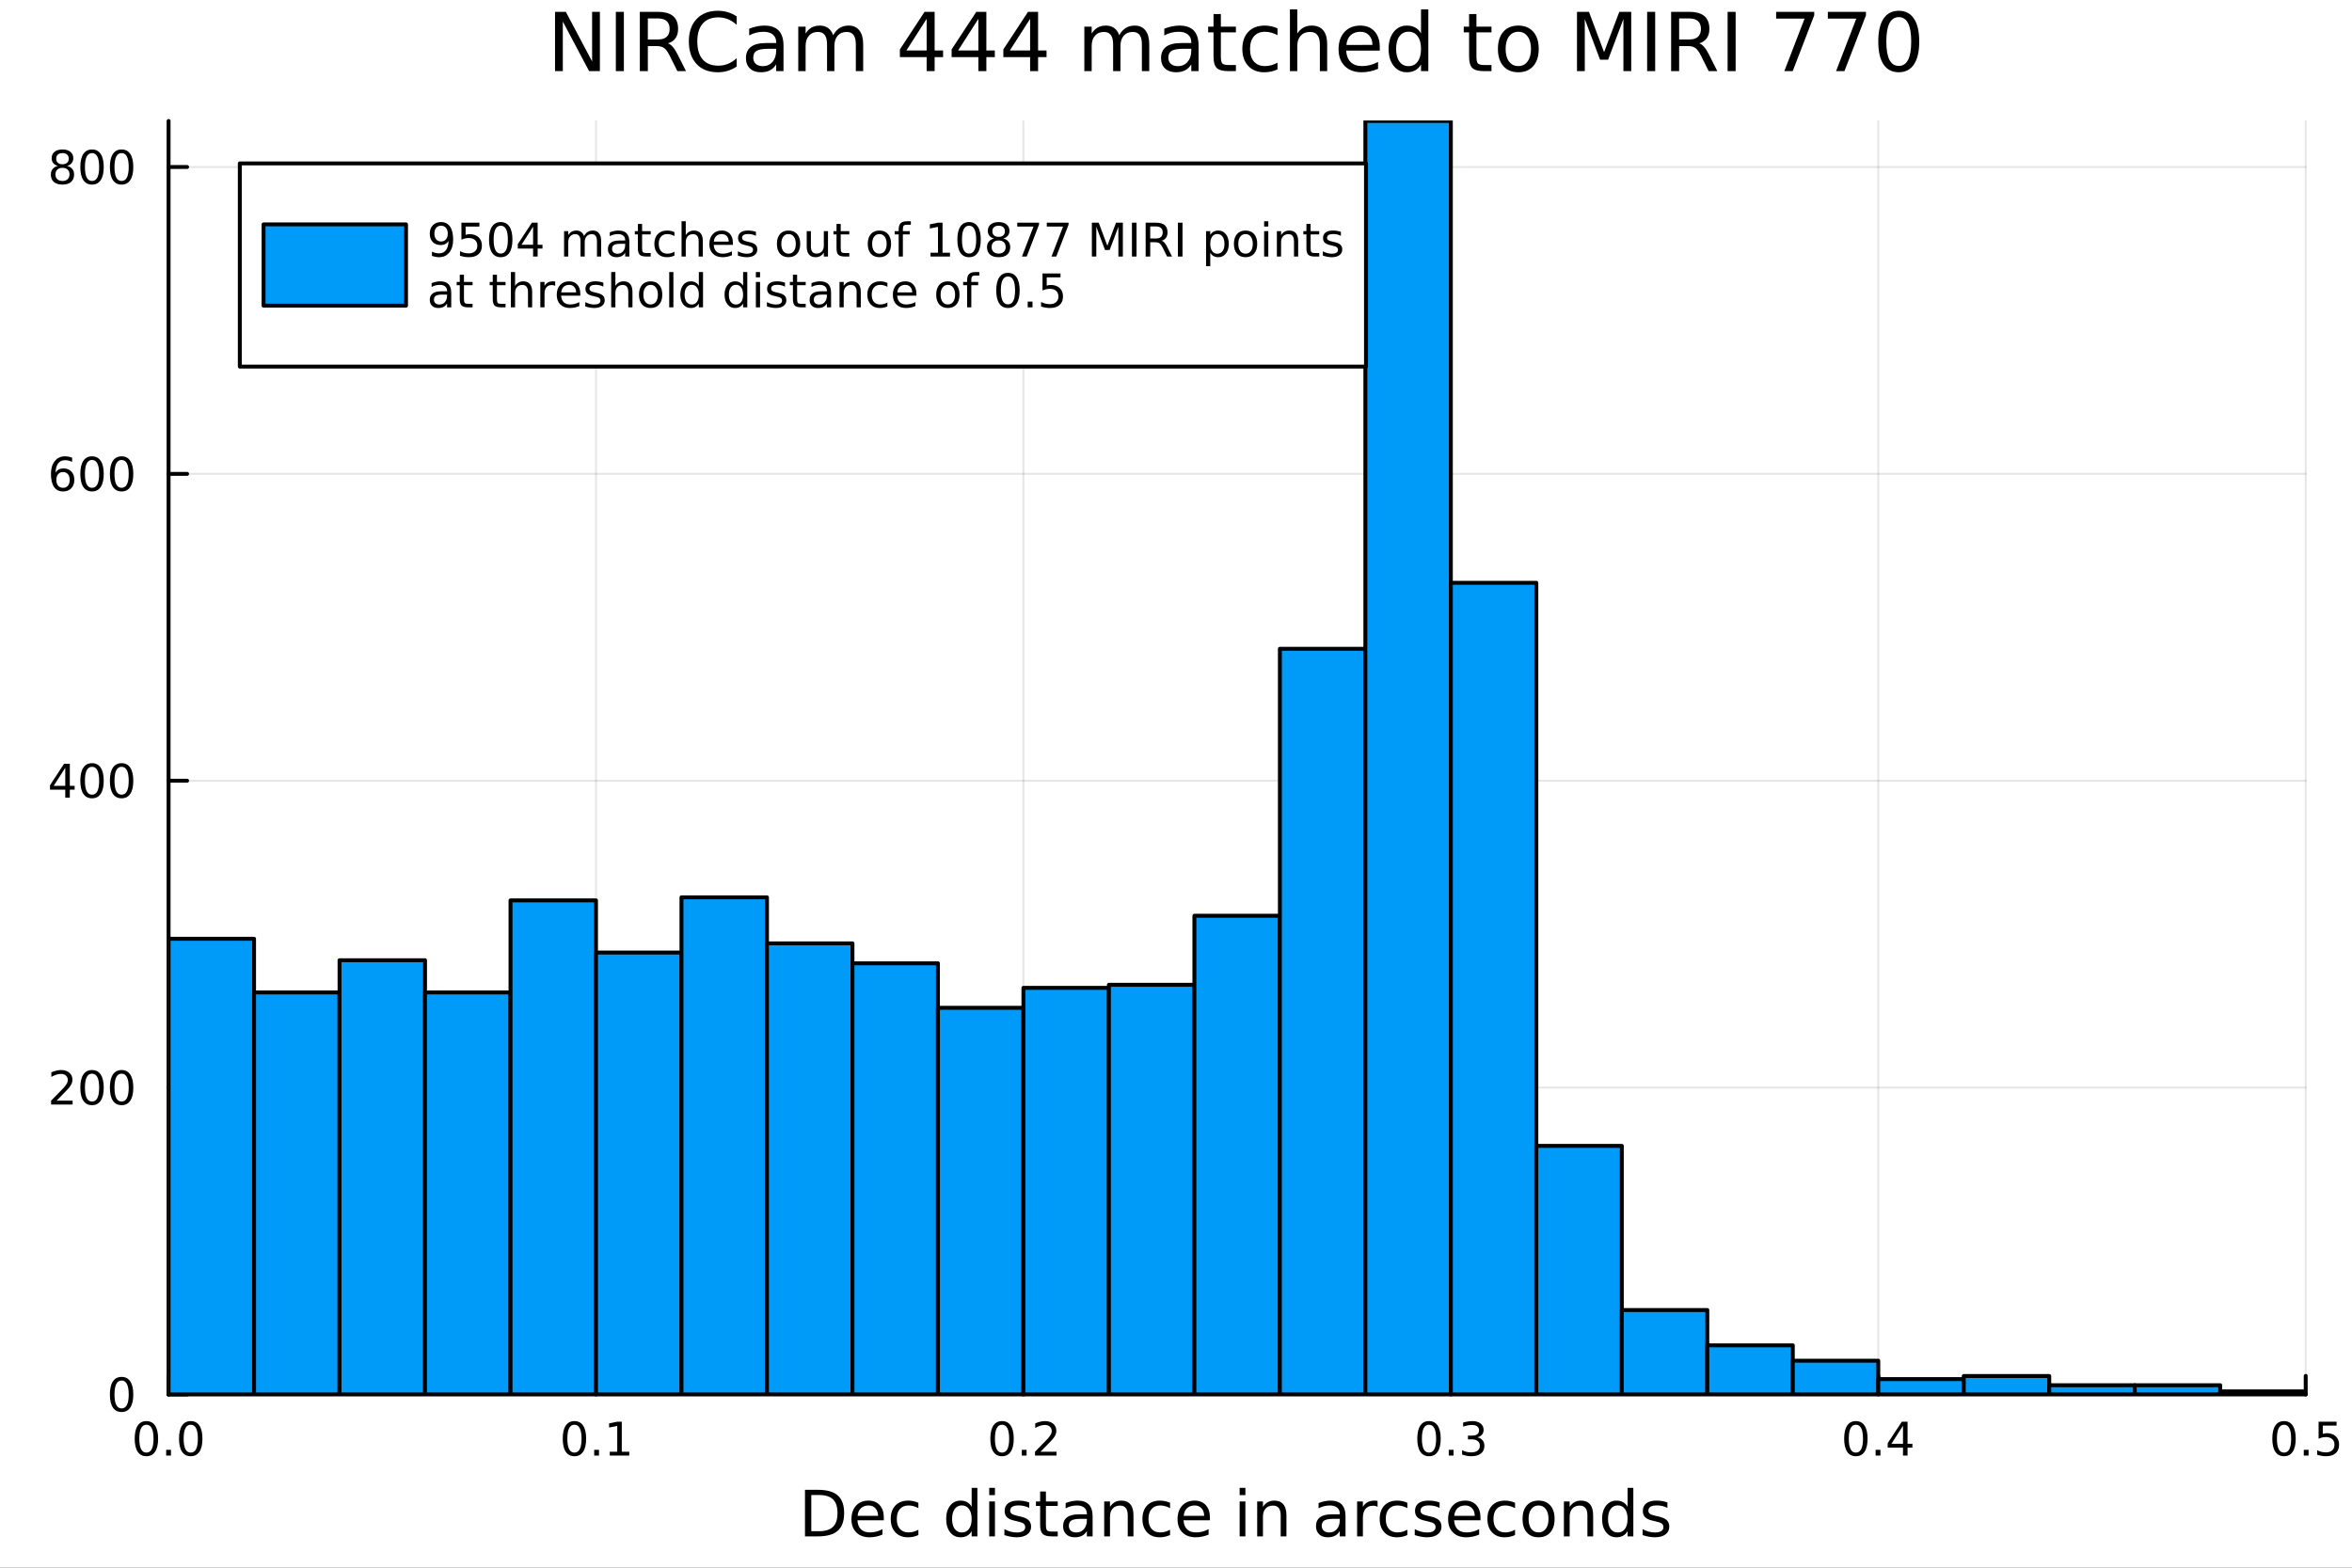 <svg xmlns="http://www.w3.org/2000/svg" xmlns:xlink="http://www.w3.org/1999/xlink" width="600" height="400" viewBox="0 0 2400 1600">
<rect x="0" y="0" width="2400" height="1600" fill="#333333" stroke="none"/>
<defs>
  <clipPath id="clip530">
    <rect x="0" y="0" width="2400" height="1600"></rect>
  </clipPath>
</defs>
<path clip-path="url(#clip530)" d="M0 1600 L2400 1600 L2400 0 L0 0  Z" fill="#ffffff" fill-rule="evenodd" fill-opacity="1"></path>
<defs>
  <clipPath id="clip531">
    <rect x="480" y="0" width="1681" height="1600"></rect>
  </clipPath>
</defs>
<path clip-path="url(#clip530)" d="M172.015 1423.18 L2352.76 1423.18 L2352.76 123.472 L172.015 123.472  Z" fill="#ffffff" fill-rule="evenodd" fill-opacity="1"></path>
<defs>
  <clipPath id="clip532">
    <rect x="172" y="123" width="2182" height="1301"></rect>
  </clipPath>
</defs>
<polyline clip-path="url(#clip532)" style="stroke:#000000; stroke-linecap:round; stroke-linejoin:round; stroke-width:2; stroke-opacity:0.1; fill:none" points="172.015,1423.18 172.015,123.472 "></polyline>
<polyline clip-path="url(#clip532)" style="stroke:#000000; stroke-linecap:round; stroke-linejoin:round; stroke-width:2; stroke-opacity:0.1; fill:none" points="608.163,1423.18 608.163,123.472 "></polyline>
<polyline clip-path="url(#clip532)" style="stroke:#000000; stroke-linecap:round; stroke-linejoin:round; stroke-width:2; stroke-opacity:0.1; fill:none" points="1044.31,1423.18 1044.31,123.472 "></polyline>
<polyline clip-path="url(#clip532)" style="stroke:#000000; stroke-linecap:round; stroke-linejoin:round; stroke-width:2; stroke-opacity:0.1; fill:none" points="1480.46,1423.18 1480.46,123.472 "></polyline>
<polyline clip-path="url(#clip532)" style="stroke:#000000; stroke-linecap:round; stroke-linejoin:round; stroke-width:2; stroke-opacity:0.1; fill:none" points="1916.61,1423.18 1916.61,123.472 "></polyline>
<polyline clip-path="url(#clip532)" style="stroke:#000000; stroke-linecap:round; stroke-linejoin:round; stroke-width:2; stroke-opacity:0.1; fill:none" points="2352.76,1423.18 2352.76,123.472 "></polyline>
<polyline clip-path="url(#clip532)" style="stroke:#000000; stroke-linecap:round; stroke-linejoin:round; stroke-width:2; stroke-opacity:0.1; fill:none" points="172.015,1423.18 2352.76,1423.18 "></polyline>
<polyline clip-path="url(#clip532)" style="stroke:#000000; stroke-linecap:round; stroke-linejoin:round; stroke-width:2; stroke-opacity:0.1; fill:none" points="172.015,1110 2352.76,1110 "></polyline>
<polyline clip-path="url(#clip532)" style="stroke:#000000; stroke-linecap:round; stroke-linejoin:round; stroke-width:2; stroke-opacity:0.1; fill:none" points="172.015,796.815 2352.76,796.815 "></polyline>
<polyline clip-path="url(#clip532)" style="stroke:#000000; stroke-linecap:round; stroke-linejoin:round; stroke-width:2; stroke-opacity:0.1; fill:none" points="172.015,483.632 2352.76,483.632 "></polyline>
<polyline clip-path="url(#clip532)" style="stroke:#000000; stroke-linecap:round; stroke-linejoin:round; stroke-width:2; stroke-opacity:0.1; fill:none" points="172.015,170.45 2352.76,170.45 "></polyline>
<polyline clip-path="url(#clip530)" style="stroke:#000000; stroke-linecap:round; stroke-linejoin:round; stroke-width:4; stroke-opacity:1; fill:none" points="172.015,1423.18 2352.76,1423.18 "></polyline>
<polyline clip-path="url(#clip530)" style="stroke:#000000; stroke-linecap:round; stroke-linejoin:round; stroke-width:4; stroke-opacity:1; fill:none" points="172.015,1423.18 172.015,1404.28 "></polyline>
<polyline clip-path="url(#clip530)" style="stroke:#000000; stroke-linecap:round; stroke-linejoin:round; stroke-width:4; stroke-opacity:1; fill:none" points="608.163,1423.18 608.163,1404.28 "></polyline>
<polyline clip-path="url(#clip530)" style="stroke:#000000; stroke-linecap:round; stroke-linejoin:round; stroke-width:4; stroke-opacity:1; fill:none" points="1044.31,1423.18 1044.31,1404.28 "></polyline>
<polyline clip-path="url(#clip530)" style="stroke:#000000; stroke-linecap:round; stroke-linejoin:round; stroke-width:4; stroke-opacity:1; fill:none" points="1480.46,1423.18 1480.46,1404.28 "></polyline>
<polyline clip-path="url(#clip530)" style="stroke:#000000; stroke-linecap:round; stroke-linejoin:round; stroke-width:4; stroke-opacity:1; fill:none" points="1916.61,1423.18 1916.61,1404.28 "></polyline>
<polyline clip-path="url(#clip530)" style="stroke:#000000; stroke-linecap:round; stroke-linejoin:round; stroke-width:4; stroke-opacity:1; fill:none" points="2352.76,1423.18 2352.76,1404.28 "></polyline>
<path clip-path="url(#clip530)" d="M149.399 1454.1 Q145.788 1454.1 143.959 1457.66 Q142.154 1461.2 142.154 1468.33 Q142.154 1475.44 143.959 1479.01 Q145.788 1482.55 149.399 1482.55 Q153.033 1482.55 154.839 1479.01 Q156.668 1475.44 156.668 1468.33 Q156.668 1461.2 154.839 1457.66 Q153.033 1454.1 149.399 1454.1 M149.399 1450.39 Q155.209 1450.39 158.265 1455 Q161.344 1459.58 161.344 1468.33 Q161.344 1477.06 158.265 1481.67 Q155.209 1486.25 149.399 1486.25 Q143.589 1486.25 140.51 1481.67 Q137.455 1477.06 137.455 1468.33 Q137.455 1459.58 140.51 1455 Q143.589 1450.39 149.399 1450.39 Z" fill="#000000" fill-rule="nonzero" fill-opacity="1"></path><path clip-path="url(#clip530)" d="M169.561 1479.7 L174.445 1479.7 L174.445 1485.58 L169.561 1485.58 L169.561 1479.7 Z" fill="#000000" fill-rule="nonzero" fill-opacity="1"></path><path clip-path="url(#clip530)" d="M194.63 1454.1 Q191.019 1454.1 189.191 1457.66 Q187.385 1461.2 187.385 1468.33 Q187.385 1475.44 189.191 1479.01 Q191.019 1482.55 194.63 1482.55 Q198.265 1482.55 200.07 1479.01 Q201.899 1475.44 201.899 1468.33 Q201.899 1461.2 200.07 1457.66 Q198.265 1454.1 194.63 1454.1 M194.63 1450.39 Q200.441 1450.39 203.496 1455 Q206.575 1459.58 206.575 1468.33 Q206.575 1477.06 203.496 1481.67 Q200.441 1486.25 194.63 1486.25 Q188.82 1486.25 185.742 1481.67 Q182.686 1477.06 182.686 1468.33 Q182.686 1459.58 185.742 1455 Q188.82 1450.39 194.63 1450.39 Z" fill="#000000" fill-rule="nonzero" fill-opacity="1"></path><path clip-path="url(#clip530)" d="M586.161 1454.1 Q582.55 1454.1 580.721 1457.66 Q578.916 1461.2 578.916 1468.33 Q578.916 1475.44 580.721 1479.01 Q582.55 1482.55 586.161 1482.55 Q589.795 1482.55 591.601 1479.01 Q593.429 1475.44 593.429 1468.33 Q593.429 1461.2 591.601 1457.66 Q589.795 1454.1 586.161 1454.1 M586.161 1450.39 Q591.971 1450.39 595.027 1455 Q598.105 1459.58 598.105 1468.33 Q598.105 1477.06 595.027 1481.67 Q591.971 1486.25 586.161 1486.25 Q580.351 1486.25 577.272 1481.67 Q574.216 1477.06 574.216 1468.33 Q574.216 1459.58 577.272 1455 Q580.351 1450.39 586.161 1450.39 Z" fill="#000000" fill-rule="nonzero" fill-opacity="1"></path><path clip-path="url(#clip530)" d="M606.323 1479.7 L611.207 1479.7 L611.207 1485.58 L606.323 1485.58 L606.323 1479.7 Z" fill="#000000" fill-rule="nonzero" fill-opacity="1"></path><path clip-path="url(#clip530)" d="M622.202 1481.64 L629.841 1481.64 L629.841 1455.28 L621.531 1456.95 L621.531 1452.69 L629.795 1451.02 L634.471 1451.02 L634.471 1481.64 L642.11 1481.64 L642.11 1485.58 L622.202 1485.58 L622.202 1481.64 Z" fill="#000000" fill-rule="nonzero" fill-opacity="1"></path><path clip-path="url(#clip530)" d="M1022.49 1454.1 Q1018.88 1454.1 1017.05 1457.66 Q1015.25 1461.2 1015.25 1468.33 Q1015.25 1475.44 1017.05 1479.01 Q1018.88 1482.55 1022.49 1482.55 Q1026.13 1482.55 1027.93 1479.01 Q1029.76 1475.44 1029.76 1468.33 Q1029.76 1461.2 1027.93 1457.66 Q1026.13 1454.1 1022.49 1454.1 M1022.49 1450.39 Q1028.3 1450.39 1031.36 1455 Q1034.44 1459.58 1034.44 1468.33 Q1034.44 1477.06 1031.36 1481.67 Q1028.3 1486.25 1022.49 1486.25 Q1016.68 1486.25 1013.61 1481.67 Q1010.55 1477.06 1010.55 1468.33 Q1010.55 1459.58 1013.61 1455 Q1016.68 1450.39 1022.49 1450.39 Z" fill="#000000" fill-rule="nonzero" fill-opacity="1"></path><path clip-path="url(#clip530)" d="M1042.66 1479.7 L1047.54 1479.7 L1047.54 1485.58 L1042.66 1485.58 L1042.66 1479.7 Z" fill="#000000" fill-rule="nonzero" fill-opacity="1"></path><path clip-path="url(#clip530)" d="M1061.75 1481.64 L1078.07 1481.64 L1078.07 1485.58 L1056.13 1485.58 L1056.13 1481.64 Q1058.79 1478.89 1063.37 1474.26 Q1067.98 1469.61 1069.16 1468.27 Q1071.41 1465.74 1072.29 1464.01 Q1073.19 1462.25 1073.19 1460.56 Q1073.19 1457.8 1071.24 1456.07 Q1069.32 1454.33 1066.22 1454.33 Q1064.02 1454.33 1061.57 1455.09 Q1059.14 1455.86 1056.36 1457.41 L1056.36 1452.69 Q1059.18 1451.55 1061.64 1450.97 Q1064.09 1450.39 1066.13 1450.39 Q1071.5 1450.39 1074.69 1453.08 Q1077.89 1455.77 1077.89 1460.26 Q1077.89 1462.39 1077.08 1464.31 Q1076.29 1466.2 1074.18 1468.8 Q1073.61 1469.47 1070.5 1472.69 Q1067.4 1475.88 1061.75 1481.64 Z" fill="#000000" fill-rule="nonzero" fill-opacity="1"></path><path clip-path="url(#clip530)" d="M1458.17 1454.1 Q1454.56 1454.1 1452.73 1457.66 Q1450.92 1461.2 1450.92 1468.33 Q1450.92 1475.44 1452.73 1479.01 Q1454.56 1482.55 1458.17 1482.55 Q1461.8 1482.55 1463.61 1479.01 Q1465.44 1475.44 1465.44 1468.33 Q1465.44 1461.2 1463.61 1457.66 Q1461.8 1454.1 1458.17 1454.1 M1458.17 1450.39 Q1463.98 1450.39 1467.03 1455 Q1470.11 1459.58 1470.11 1468.33 Q1470.11 1477.06 1467.03 1481.67 Q1463.98 1486.25 1458.17 1486.25 Q1452.36 1486.25 1449.28 1481.67 Q1446.22 1477.06 1446.22 1468.33 Q1446.22 1459.58 1449.28 1455 Q1452.36 1450.39 1458.17 1450.39 Z" fill="#000000" fill-rule="nonzero" fill-opacity="1"></path><path clip-path="url(#clip530)" d="M1478.33 1479.7 L1483.21 1479.7 L1483.21 1485.58 L1478.33 1485.58 L1478.33 1479.7 Z" fill="#000000" fill-rule="nonzero" fill-opacity="1"></path><path clip-path="url(#clip530)" d="M1507.57 1466.95 Q1510.92 1467.66 1512.8 1469.93 Q1514.7 1472.2 1514.7 1475.53 Q1514.7 1480.65 1511.18 1483.45 Q1507.66 1486.25 1501.18 1486.25 Q1499 1486.25 1496.69 1485.81 Q1494.39 1485.39 1491.94 1484.54 L1491.94 1480.02 Q1493.89 1481.16 1496.2 1481.74 Q1498.51 1482.32 1501.04 1482.32 Q1505.44 1482.32 1507.73 1480.58 Q1510.04 1478.84 1510.04 1475.53 Q1510.04 1472.48 1507.89 1470.77 Q1505.76 1469.03 1501.94 1469.03 L1497.91 1469.03 L1497.91 1465.19 L1502.13 1465.19 Q1505.58 1465.19 1507.4 1463.82 Q1509.23 1462.43 1509.23 1459.84 Q1509.23 1457.18 1507.33 1455.77 Q1505.46 1454.33 1501.94 1454.33 Q1500.02 1454.33 1497.82 1454.75 Q1495.62 1455.16 1492.98 1456.04 L1492.98 1451.88 Q1495.64 1451.14 1497.96 1450.77 Q1500.3 1450.39 1502.36 1450.39 Q1507.68 1450.39 1510.78 1452.83 Q1513.89 1455.23 1513.89 1459.35 Q1513.89 1462.22 1512.24 1464.21 Q1510.6 1466.18 1507.57 1466.95 Z" fill="#000000" fill-rule="nonzero" fill-opacity="1"></path><path clip-path="url(#clip530)" d="M1893.75 1454.1 Q1890.14 1454.1 1888.31 1457.66 Q1886.5 1461.2 1886.5 1468.33 Q1886.5 1475.44 1888.31 1479.01 Q1890.14 1482.55 1893.75 1482.55 Q1897.38 1482.55 1899.19 1479.01 Q1901.02 1475.44 1901.02 1468.33 Q1901.02 1461.2 1899.19 1457.66 Q1897.38 1454.1 1893.75 1454.1 M1893.75 1450.39 Q1899.56 1450.39 1902.61 1455 Q1905.69 1459.58 1905.69 1468.33 Q1905.69 1477.06 1902.61 1481.67 Q1899.56 1486.25 1893.75 1486.25 Q1887.94 1486.25 1884.86 1481.67 Q1881.8 1477.06 1881.8 1468.33 Q1881.8 1459.58 1884.86 1455 Q1887.94 1450.39 1893.75 1450.39 Z" fill="#000000" fill-rule="nonzero" fill-opacity="1"></path><path clip-path="url(#clip530)" d="M1913.91 1479.7 L1918.8 1479.7 L1918.8 1485.58 L1913.91 1485.58 L1913.91 1479.7 Z" fill="#000000" fill-rule="nonzero" fill-opacity="1"></path><path clip-path="url(#clip530)" d="M1941.83 1455.09 L1930.02 1473.54 L1941.83 1473.54 L1941.83 1455.09 M1940.6 1451.02 L1946.48 1451.02 L1946.48 1473.54 L1951.41 1473.54 L1951.41 1477.43 L1946.48 1477.43 L1946.48 1485.58 L1941.83 1485.58 L1941.83 1477.43 L1926.23 1477.43 L1926.23 1472.92 L1940.6 1451.02 Z" fill="#000000" fill-rule="nonzero" fill-opacity="1"></path><path clip-path="url(#clip530)" d="M2330.64 1454.1 Q2327.03 1454.1 2325.2 1457.66 Q2323.39 1461.2 2323.39 1468.33 Q2323.39 1475.44 2325.2 1479.01 Q2327.03 1482.55 2330.64 1482.55 Q2334.27 1482.55 2336.08 1479.01 Q2337.91 1475.44 2337.91 1468.33 Q2337.91 1461.2 2336.08 1457.66 Q2334.27 1454.1 2330.64 1454.1 M2330.64 1450.39 Q2336.45 1450.39 2339.5 1455 Q2342.58 1459.58 2342.58 1468.33 Q2342.58 1477.06 2339.5 1481.67 Q2336.45 1486.25 2330.64 1486.25 Q2324.83 1486.25 2321.75 1481.67 Q2318.69 1477.06 2318.69 1468.33 Q2318.69 1459.58 2321.75 1455 Q2324.83 1450.39 2330.64 1450.39 Z" fill="#000000" fill-rule="nonzero" fill-opacity="1"></path><path clip-path="url(#clip530)" d="M2350.8 1479.7 L2355.68 1479.7 L2355.68 1485.58 L2350.8 1485.58 L2350.8 1479.7 Z" fill="#000000" fill-rule="nonzero" fill-opacity="1"></path><path clip-path="url(#clip530)" d="M2365.92 1451.02 L2384.27 1451.02 L2384.27 1454.96 L2370.2 1454.96 L2370.2 1463.43 Q2371.22 1463.08 2372.23 1462.92 Q2373.25 1462.73 2374.27 1462.73 Q2380.06 1462.73 2383.44 1465.9 Q2386.82 1469.08 2386.82 1474.49 Q2386.82 1480.07 2383.35 1483.17 Q2379.87 1486.25 2373.55 1486.25 Q2371.38 1486.25 2369.11 1485.88 Q2366.86 1485.51 2364.46 1484.77 L2364.46 1480.07 Q2366.54 1481.2 2368.76 1481.76 Q2370.98 1482.32 2373.46 1482.32 Q2377.47 1482.32 2379.8 1480.21 Q2382.14 1478.1 2382.14 1474.49 Q2382.14 1470.88 2379.8 1468.77 Q2377.47 1466.67 2373.46 1466.67 Q2371.59 1466.67 2369.71 1467.08 Q2367.86 1467.5 2365.92 1468.38 L2365.92 1451.02 Z" fill="#000000" fill-rule="nonzero" fill-opacity="1"></path><path clip-path="url(#clip530)" d="M827.846 1525.81 L827.846 1562.76 L835.612 1562.76 Q845.447 1562.76 849.999 1558.3 Q854.582 1553.85 854.582 1544.24 Q854.582 1534.69 849.999 1530.26 Q845.447 1525.81 835.612 1525.81 L827.846 1525.81 M821.417 1520.52 L834.626 1520.52 Q848.439 1520.52 854.901 1526.28 Q861.362 1532.01 861.362 1544.24 Q861.362 1556.52 854.869 1562.28 Q848.376 1568.04 834.626 1568.04 L821.417 1568.04 L821.417 1520.52 Z" fill="#000000" fill-rule="nonzero" fill-opacity="1"></path><path clip-path="url(#clip530)" d="M901.848 1548.76 L901.848 1551.62 L874.921 1551.62 Q875.303 1557.67 878.549 1560.85 Q881.828 1564 887.652 1564 Q891.026 1564 894.177 1563.17 Q897.36 1562.35 900.479 1560.69 L900.479 1566.23 Q897.328 1567.57 894.018 1568.27 Q890.708 1568.97 887.302 1568.97 Q878.772 1568.97 873.775 1564 Q868.81 1559.04 868.81 1550.57 Q868.81 1541.82 873.52 1536.69 Q878.263 1531.54 886.284 1531.54 Q893.477 1531.54 897.646 1536.18 Q901.848 1540.8 901.848 1548.76 M895.991 1547.04 Q895.928 1542.23 893.286 1539.37 Q890.676 1536.5 886.347 1536.5 Q881.446 1536.5 878.486 1539.27 Q875.557 1542.04 875.112 1547.07 L895.991 1547.04 Z" fill="#000000" fill-rule="nonzero" fill-opacity="1"></path><path clip-path="url(#clip530)" d="M937.114 1533.76 L937.114 1539.24 Q934.631 1537.87 932.117 1537.2 Q929.634 1536.5 927.088 1536.5 Q921.39 1536.5 918.239 1540.13 Q915.088 1543.73 915.088 1550.25 Q915.088 1556.78 918.239 1560.4 Q921.39 1564 927.088 1564 Q929.634 1564 932.117 1563.33 Q934.631 1562.63 937.114 1561.26 L937.114 1566.68 Q934.663 1567.82 932.021 1568.39 Q929.411 1568.97 926.451 1568.97 Q918.398 1568.97 913.656 1563.91 Q908.914 1558.85 908.914 1550.25 Q908.914 1541.53 913.688 1536.53 Q918.494 1531.54 926.833 1531.54 Q929.538 1531.54 932.117 1532.11 Q934.695 1532.65 937.114 1533.76 Z" fill="#000000" fill-rule="nonzero" fill-opacity="1"></path><path clip-path="url(#clip530)" d="M991.477 1537.81 L991.477 1518.52 L997.333 1518.52 L997.333 1568.04 L991.477 1568.04 L991.477 1562.7 Q989.631 1565.88 986.798 1567.44 Q983.997 1568.97 980.05 1568.97 Q973.589 1568.97 969.515 1563.81 Q965.473 1558.65 965.473 1550.25 Q965.473 1541.85 969.515 1536.69 Q973.589 1531.54 980.05 1531.54 Q983.997 1531.54 986.798 1533.1 Q989.631 1534.62 991.477 1537.81 M971.52 1550.25 Q971.52 1556.71 974.162 1560.4 Q976.836 1564.07 981.483 1564.07 Q986.13 1564.07 988.803 1560.4 Q991.477 1556.71 991.477 1550.25 Q991.477 1543.79 988.803 1540.13 Q986.13 1536.44 981.483 1536.44 Q976.836 1536.44 974.162 1540.13 Q971.52 1543.79 971.52 1550.25 Z" fill="#000000" fill-rule="nonzero" fill-opacity="1"></path><path clip-path="url(#clip530)" d="M1009.4 1532.4 L1015.25 1532.4 L1015.25 1568.04 L1009.4 1568.04 L1009.4 1532.4 M1009.4 1518.52 L1015.25 1518.52 L1015.25 1525.93 L1009.4 1525.93 L1009.4 1518.52 Z" fill="#000000" fill-rule="nonzero" fill-opacity="1"></path><path clip-path="url(#clip530)" d="M1050.23 1533.45 L1050.23 1538.98 Q1047.75 1537.71 1045.08 1537.07 Q1042.4 1536.44 1039.54 1536.44 Q1035.18 1536.44 1032.98 1537.77 Q1030.82 1539.11 1030.82 1541.79 Q1030.82 1543.82 1032.38 1545 Q1033.94 1546.15 1038.65 1547.2 L1040.65 1547.64 Q1046.89 1548.98 1049.5 1551.43 Q1052.14 1553.85 1052.14 1558.21 Q1052.14 1563.17 1048.2 1566.07 Q1044.28 1568.97 1037.41 1568.97 Q1034.54 1568.97 1031.42 1568.39 Q1028.33 1567.85 1024.9 1566.74 L1024.9 1560.69 Q1028.14 1562.38 1031.29 1563.24 Q1034.45 1564.07 1037.53 1564.07 Q1041.67 1564.07 1043.9 1562.66 Q1046.13 1561.23 1046.13 1558.65 Q1046.13 1556.27 1044.5 1554.99 Q1042.91 1553.72 1037.47 1552.54 L1035.43 1552.07 Q1029.99 1550.92 1027.57 1548.56 Q1025.15 1546.18 1025.15 1542.04 Q1025.15 1537.01 1028.72 1534.27 Q1032.28 1531.54 1038.84 1531.54 Q1042.08 1531.54 1044.95 1532.01 Q1047.81 1532.49 1050.23 1533.45 Z" fill="#000000" fill-rule="nonzero" fill-opacity="1"></path><path clip-path="url(#clip530)" d="M1067.26 1522.27 L1067.26 1532.4 L1079.32 1532.4 L1079.32 1536.95 L1067.26 1536.95 L1067.26 1556.3 Q1067.26 1560.66 1068.44 1561.9 Q1069.65 1563.14 1073.31 1563.14 L1079.32 1563.14 L1079.32 1568.04 L1073.31 1568.04 Q1066.53 1568.04 1063.95 1565.53 Q1061.37 1562.98 1061.37 1556.3 L1061.37 1536.95 L1057.08 1536.95 L1057.08 1532.4 L1061.37 1532.4 L1061.37 1522.27 L1067.26 1522.27 Z" fill="#000000" fill-rule="nonzero" fill-opacity="1"></path><path clip-path="url(#clip530)" d="M1103.23 1550.12 Q1096.13 1550.12 1093.39 1551.75 Q1090.65 1553.37 1090.65 1557.29 Q1090.65 1560.4 1092.69 1562.25 Q1094.76 1564.07 1098.29 1564.07 Q1103.16 1564.07 1106.09 1560.63 Q1109.05 1557.16 1109.05 1551.43 L1109.05 1550.12 L1103.23 1550.12 M1114.91 1547.71 L1114.91 1568.04 L1109.05 1568.04 L1109.05 1562.63 Q1107.05 1565.88 1104.05 1567.44 Q1101.06 1568.97 1096.73 1568.97 Q1091.26 1568.97 1088.01 1565.91 Q1084.8 1562.82 1084.8 1557.67 Q1084.8 1551.65 1088.81 1548.6 Q1092.85 1545.54 1100.84 1545.54 L1109.05 1545.54 L1109.05 1544.97 Q1109.05 1540.93 1106.38 1538.73 Q1103.74 1536.5 1098.93 1536.5 Q1095.87 1536.5 1092.98 1537.23 Q1090.08 1537.97 1087.41 1539.43 L1087.41 1534.02 Q1090.62 1532.78 1093.65 1532.17 Q1096.67 1531.54 1099.53 1531.54 Q1107.27 1531.54 1111.09 1535.55 Q1114.91 1539.56 1114.91 1547.71 Z" fill="#000000" fill-rule="nonzero" fill-opacity="1"></path><path clip-path="url(#clip530)" d="M1156.6 1546.53 L1156.6 1568.04 L1150.75 1568.04 L1150.75 1546.72 Q1150.75 1541.66 1148.77 1539.14 Q1146.8 1536.63 1142.85 1536.63 Q1138.11 1536.63 1135.37 1539.65 Q1132.64 1542.68 1132.64 1547.9 L1132.64 1568.04 L1126.75 1568.04 L1126.75 1532.4 L1132.64 1532.4 L1132.64 1537.93 Q1134.74 1534.72 1137.57 1533.13 Q1140.43 1531.54 1144.16 1531.54 Q1150.3 1531.54 1153.45 1535.36 Q1156.6 1539.14 1156.6 1546.53 Z" fill="#000000" fill-rule="nonzero" fill-opacity="1"></path><path clip-path="url(#clip530)" d="M1193.94 1533.76 L1193.94 1539.24 Q1191.46 1537.87 1188.94 1537.2 Q1186.46 1536.5 1183.91 1536.5 Q1178.21 1536.5 1175.06 1540.13 Q1171.91 1543.73 1171.91 1550.25 Q1171.91 1556.78 1175.06 1560.4 Q1178.21 1564 1183.91 1564 Q1186.46 1564 1188.94 1563.33 Q1191.46 1562.63 1193.94 1561.26 L1193.94 1566.68 Q1191.49 1567.82 1188.85 1568.39 Q1186.24 1568.97 1183.28 1568.97 Q1175.22 1568.97 1170.48 1563.91 Q1165.74 1558.85 1165.74 1550.25 Q1165.74 1541.53 1170.51 1536.53 Q1175.32 1531.54 1183.66 1531.54 Q1186.36 1531.54 1188.94 1532.11 Q1191.52 1532.65 1193.94 1533.76 Z" fill="#000000" fill-rule="nonzero" fill-opacity="1"></path><path clip-path="url(#clip530)" d="M1234.61 1548.76 L1234.61 1551.62 L1207.69 1551.62 Q1208.07 1557.67 1211.32 1560.85 Q1214.59 1564 1220.42 1564 Q1223.79 1564 1226.94 1563.17 Q1230.13 1562.35 1233.25 1560.69 L1233.25 1566.23 Q1230.1 1567.57 1226.79 1568.27 Q1223.47 1568.97 1220.07 1568.97 Q1211.54 1568.97 1206.54 1564 Q1201.58 1559.04 1201.58 1550.57 Q1201.58 1541.82 1206.29 1536.69 Q1211.03 1531.54 1219.05 1531.54 Q1226.24 1531.54 1230.41 1536.18 Q1234.61 1540.8 1234.61 1548.76 M1228.76 1547.04 Q1228.69 1542.23 1226.05 1539.37 Q1223.44 1536.5 1219.11 1536.5 Q1214.21 1536.5 1211.25 1539.27 Q1208.32 1542.04 1207.88 1547.07 L1228.76 1547.04 Z" fill="#000000" fill-rule="nonzero" fill-opacity="1"></path><path clip-path="url(#clip530)" d="M1264.95 1532.4 L1270.8 1532.4 L1270.8 1568.04 L1264.95 1568.04 L1264.95 1532.4 M1264.95 1518.52 L1270.8 1518.52 L1270.8 1525.93 L1264.95 1525.93 L1264.95 1518.52 Z" fill="#000000" fill-rule="nonzero" fill-opacity="1"></path><path clip-path="url(#clip530)" d="M1312.69 1546.53 L1312.69 1568.04 L1306.83 1568.04 L1306.83 1546.72 Q1306.83 1541.66 1304.86 1539.14 Q1302.89 1536.63 1298.94 1536.63 Q1294.2 1536.63 1291.46 1539.65 Q1288.72 1542.68 1288.72 1547.9 L1288.72 1568.04 L1282.84 1568.04 L1282.84 1532.4 L1288.72 1532.4 L1288.72 1537.93 Q1290.82 1534.72 1293.66 1533.13 Q1296.52 1531.54 1300.25 1531.54 Q1306.39 1531.54 1309.54 1535.36 Q1312.69 1539.14 1312.69 1546.53 Z" fill="#000000" fill-rule="nonzero" fill-opacity="1"></path><path clip-path="url(#clip530)" d="M1361.29 1550.12 Q1354.19 1550.12 1351.46 1551.75 Q1348.72 1553.37 1348.72 1557.29 Q1348.72 1560.4 1350.76 1562.25 Q1352.83 1564.07 1356.36 1564.07 Q1361.23 1564.07 1364.16 1560.63 Q1367.12 1557.16 1367.12 1551.43 L1367.12 1550.12 L1361.29 1550.12 M1372.97 1547.71 L1372.97 1568.04 L1367.12 1568.04 L1367.12 1562.63 Q1365.11 1565.88 1362.12 1567.44 Q1359.13 1568.97 1354.8 1568.97 Q1349.33 1568.97 1346.08 1565.91 Q1342.86 1562.82 1342.86 1557.67 Q1342.86 1551.65 1346.87 1548.6 Q1350.92 1545.54 1358.91 1545.54 L1367.12 1545.54 L1367.12 1544.97 Q1367.12 1540.93 1364.44 1538.73 Q1361.8 1536.5 1357 1536.5 Q1353.94 1536.5 1351.04 1537.23 Q1348.15 1537.97 1345.47 1539.43 L1345.47 1534.02 Q1348.69 1532.78 1351.71 1532.17 Q1354.74 1531.54 1357.6 1531.54 Q1365.33 1531.54 1369.15 1535.55 Q1372.97 1539.56 1372.97 1547.71 Z" fill="#000000" fill-rule="nonzero" fill-opacity="1"></path><path clip-path="url(#clip530)" d="M1405.69 1537.87 Q1404.71 1537.3 1403.53 1537.04 Q1402.38 1536.76 1400.98 1536.76 Q1396.02 1536.76 1393.34 1540 Q1390.7 1543.22 1390.7 1549.27 L1390.7 1568.04 L1384.81 1568.04 L1384.81 1532.4 L1390.7 1532.4 L1390.7 1537.93 Q1392.55 1534.69 1395.51 1533.13 Q1398.47 1531.54 1402.7 1531.54 Q1403.31 1531.54 1404.04 1531.63 Q1404.77 1531.7 1405.66 1531.85 L1405.69 1537.87 Z" fill="#000000" fill-rule="nonzero" fill-opacity="1"></path><path clip-path="url(#clip530)" d="M1436.06 1533.76 L1436.06 1539.24 Q1433.58 1537.87 1431.06 1537.2 Q1428.58 1536.5 1426.03 1536.5 Q1420.33 1536.5 1417.18 1540.13 Q1414.03 1543.73 1414.03 1550.25 Q1414.03 1556.78 1417.18 1560.4 Q1420.33 1564 1426.03 1564 Q1428.58 1564 1431.06 1563.33 Q1433.58 1562.63 1436.06 1561.26 L1436.06 1566.68 Q1433.61 1567.82 1430.97 1568.39 Q1428.36 1568.97 1425.4 1568.97 Q1417.34 1568.97 1412.6 1563.91 Q1407.86 1558.85 1407.86 1550.25 Q1407.86 1541.53 1412.63 1536.53 Q1417.44 1531.54 1425.78 1531.54 Q1428.48 1531.54 1431.06 1532.11 Q1433.64 1532.65 1436.06 1533.76 Z" fill="#000000" fill-rule="nonzero" fill-opacity="1"></path><path clip-path="url(#clip530)" d="M1468.97 1533.45 L1468.97 1538.98 Q1466.49 1537.71 1463.81 1537.07 Q1461.14 1536.44 1458.27 1536.44 Q1453.91 1536.44 1451.72 1537.77 Q1449.55 1539.11 1449.55 1541.79 Q1449.55 1543.82 1451.11 1545 Q1452.67 1546.15 1457.38 1547.2 L1459.39 1547.64 Q1465.63 1548.98 1468.24 1551.43 Q1470.88 1553.85 1470.88 1558.21 Q1470.88 1563.17 1466.93 1566.07 Q1463.02 1568.97 1456.14 1568.97 Q1453.28 1568.97 1450.16 1568.39 Q1447.07 1567.85 1443.63 1566.74 L1443.63 1560.69 Q1446.88 1562.38 1450.03 1563.24 Q1453.18 1564.07 1456.27 1564.07 Q1460.41 1564.07 1462.63 1562.66 Q1464.86 1561.23 1464.86 1558.65 Q1464.86 1556.27 1463.24 1554.99 Q1461.65 1553.72 1456.21 1552.54 L1454.17 1552.07 Q1448.73 1550.92 1446.31 1548.56 Q1443.89 1546.18 1443.89 1542.04 Q1443.89 1537.01 1447.45 1534.27 Q1451.02 1531.54 1457.57 1531.54 Q1460.82 1531.54 1463.68 1532.01 Q1466.55 1532.49 1468.97 1533.45 Z" fill="#000000" fill-rule="nonzero" fill-opacity="1"></path><path clip-path="url(#clip530)" d="M1510.7 1548.76 L1510.7 1551.62 L1483.77 1551.62 Q1484.15 1557.67 1487.4 1560.85 Q1490.68 1564 1496.5 1564 Q1499.87 1564 1503.02 1563.17 Q1506.21 1562.35 1509.33 1560.69 L1509.33 1566.23 Q1506.18 1567.57 1502.87 1568.27 Q1499.56 1568.97 1496.15 1568.97 Q1487.62 1568.97 1482.62 1564 Q1477.66 1559.04 1477.66 1550.57 Q1477.66 1541.82 1482.37 1536.69 Q1487.11 1531.54 1495.13 1531.54 Q1502.32 1531.54 1506.49 1536.18 Q1510.7 1540.8 1510.7 1548.76 M1504.84 1547.04 Q1504.78 1542.23 1502.13 1539.37 Q1499.52 1536.5 1495.2 1536.5 Q1490.29 1536.5 1487.33 1539.27 Q1484.41 1542.04 1483.96 1547.07 L1504.84 1547.04 Z" fill="#000000" fill-rule="nonzero" fill-opacity="1"></path><path clip-path="url(#clip530)" d="M1545.96 1533.76 L1545.96 1539.24 Q1543.48 1537.87 1540.96 1537.2 Q1538.48 1536.5 1535.94 1536.5 Q1530.24 1536.5 1527.09 1540.13 Q1523.94 1543.73 1523.94 1550.25 Q1523.94 1556.78 1527.09 1560.4 Q1530.24 1564 1535.94 1564 Q1538.48 1564 1540.96 1563.33 Q1543.48 1562.63 1545.96 1561.26 L1545.96 1566.68 Q1543.51 1567.82 1540.87 1568.39 Q1538.26 1568.97 1535.3 1568.97 Q1527.25 1568.97 1522.5 1563.91 Q1517.76 1558.85 1517.76 1550.25 Q1517.76 1541.53 1522.54 1536.53 Q1527.34 1531.54 1535.68 1531.54 Q1538.39 1531.54 1540.96 1532.11 Q1543.54 1532.65 1545.96 1533.76 Z" fill="#000000" fill-rule="nonzero" fill-opacity="1"></path><path clip-path="url(#clip530)" d="M1569.96 1536.5 Q1565.25 1536.5 1562.51 1540.19 Q1559.78 1543.85 1559.78 1550.25 Q1559.78 1556.65 1562.48 1560.34 Q1565.22 1564 1569.96 1564 Q1574.64 1564 1577.38 1560.31 Q1580.11 1556.62 1580.11 1550.25 Q1580.11 1543.92 1577.38 1540.23 Q1574.64 1536.5 1569.96 1536.5 M1569.96 1531.54 Q1577.6 1531.54 1581.96 1536.5 Q1586.32 1541.47 1586.32 1550.25 Q1586.32 1559 1581.96 1564 Q1577.6 1568.97 1569.96 1568.97 Q1562.29 1568.97 1557.93 1564 Q1553.6 1559 1553.6 1550.25 Q1553.6 1541.47 1557.93 1536.5 Q1562.29 1531.54 1569.96 1531.54 Z" fill="#000000" fill-rule="nonzero" fill-opacity="1"></path><path clip-path="url(#clip530)" d="M1625.66 1546.53 L1625.66 1568.04 L1619.8 1568.04 L1619.8 1546.72 Q1619.8 1541.66 1617.83 1539.14 Q1615.86 1536.63 1611.91 1536.63 Q1607.17 1536.63 1604.43 1539.65 Q1601.69 1542.68 1601.69 1547.9 L1601.69 1568.04 L1595.81 1568.04 L1595.81 1532.4 L1601.69 1532.4 L1601.69 1537.93 Q1603.79 1534.72 1606.63 1533.13 Q1609.49 1531.54 1613.22 1531.54 Q1619.36 1531.54 1622.51 1535.36 Q1625.66 1539.14 1625.66 1546.53 Z" fill="#000000" fill-rule="nonzero" fill-opacity="1"></path><path clip-path="url(#clip530)" d="M1660.8 1537.81 L1660.8 1518.52 L1666.66 1518.52 L1666.66 1568.04 L1660.8 1568.04 L1660.8 1562.7 Q1658.95 1565.88 1656.12 1567.44 Q1653.32 1568.97 1649.37 1568.97 Q1642.91 1568.97 1638.84 1563.81 Q1634.8 1558.65 1634.8 1550.25 Q1634.8 1541.85 1638.84 1536.69 Q1642.91 1531.54 1649.37 1531.54 Q1653.32 1531.54 1656.12 1533.1 Q1658.95 1534.62 1660.8 1537.81 M1640.84 1550.25 Q1640.84 1556.71 1643.48 1560.4 Q1646.16 1564.07 1650.8 1564.07 Q1655.45 1564.07 1658.13 1560.4 Q1660.8 1556.71 1660.8 1550.25 Q1660.8 1543.79 1658.13 1540.13 Q1655.45 1536.44 1650.8 1536.44 Q1646.16 1536.44 1643.48 1540.13 Q1640.84 1543.79 1640.84 1550.25 Z" fill="#000000" fill-rule="nonzero" fill-opacity="1"></path><path clip-path="url(#clip530)" d="M1701.44 1533.45 L1701.44 1538.98 Q1698.96 1537.71 1696.29 1537.07 Q1693.61 1536.44 1690.75 1536.44 Q1686.39 1536.44 1684.19 1537.77 Q1682.03 1539.11 1682.03 1541.79 Q1682.03 1543.82 1683.59 1545 Q1685.15 1546.15 1689.86 1547.2 L1691.86 1547.64 Q1698.1 1548.98 1700.71 1551.43 Q1703.35 1553.85 1703.35 1558.21 Q1703.35 1563.17 1699.41 1566.07 Q1695.49 1568.97 1688.62 1568.97 Q1685.75 1568.97 1682.63 1568.39 Q1679.55 1567.85 1676.11 1566.74 L1676.11 1560.69 Q1679.36 1562.38 1682.51 1563.24 Q1685.66 1564.07 1688.74 1564.07 Q1692.88 1564.07 1695.11 1562.66 Q1697.34 1561.23 1697.34 1558.65 Q1697.34 1556.27 1695.71 1554.99 Q1694.12 1553.72 1688.68 1552.54 L1686.64 1552.07 Q1681.2 1550.92 1678.78 1548.56 Q1676.36 1546.18 1676.36 1542.04 Q1676.36 1537.01 1679.93 1534.27 Q1683.49 1531.54 1690.05 1531.54 Q1693.3 1531.54 1696.16 1532.01 Q1699.03 1532.49 1701.44 1533.45 Z" fill="#000000" fill-rule="nonzero" fill-opacity="1"></path><polyline clip-path="url(#clip530)" style="stroke:#000000; stroke-linecap:round; stroke-linejoin:round; stroke-width:4; stroke-opacity:1; fill:none" points="172.015,1423.18 172.015,123.472 "></polyline>
<polyline clip-path="url(#clip530)" style="stroke:#000000; stroke-linecap:round; stroke-linejoin:round; stroke-width:4; stroke-opacity:1; fill:none" points="172.015,1423.18 190.912,1423.18 "></polyline>
<polyline clip-path="url(#clip530)" style="stroke:#000000; stroke-linecap:round; stroke-linejoin:round; stroke-width:4; stroke-opacity:1; fill:none" points="172.015,1110 190.912,1110 "></polyline>
<polyline clip-path="url(#clip530)" style="stroke:#000000; stroke-linecap:round; stroke-linejoin:round; stroke-width:4; stroke-opacity:1; fill:none" points="172.015,796.815 190.912,796.815 "></polyline>
<polyline clip-path="url(#clip530)" style="stroke:#000000; stroke-linecap:round; stroke-linejoin:round; stroke-width:4; stroke-opacity:1; fill:none" points="172.015,483.632 190.912,483.632 "></polyline>
<polyline clip-path="url(#clip530)" style="stroke:#000000; stroke-linecap:round; stroke-linejoin:round; stroke-width:4; stroke-opacity:1; fill:none" points="172.015,170.45 190.912,170.45 "></polyline>
<path clip-path="url(#clip530)" d="M124.07 1408.98 Q120.459 1408.98 118.631 1412.54 Q116.825 1416.08 116.825 1423.21 Q116.825 1430.32 118.631 1433.89 Q120.459 1437.43 124.07 1437.43 Q127.705 1437.43 129.51 1433.89 Q131.339 1430.32 131.339 1423.21 Q131.339 1416.08 129.51 1412.54 Q127.705 1408.98 124.07 1408.98 M124.07 1405.27 Q129.881 1405.27 132.936 1409.88 Q136.015 1414.46 136.015 1423.21 Q136.015 1431.94 132.936 1436.55 Q129.881 1441.13 124.07 1441.13 Q118.26 1441.13 115.182 1436.55 Q112.126 1431.94 112.126 1423.21 Q112.126 1414.46 115.182 1409.88 Q118.26 1405.27 124.07 1405.27 Z" fill="#000000" fill-rule="nonzero" fill-opacity="1"></path><path clip-path="url(#clip530)" d="M57.775 1123.34 L74.094 1123.34 L74.094 1127.28 L52.15 1127.28 L52.15 1123.34 Q54.812 1120.59 59.395 1115.96 Q64.001 1111.31 65.182 1109.96 Q67.427 1107.44 68.307 1105.7 Q69.21 1103.94 69.21 1102.25 Q69.21 1099.5 67.265 1097.76 Q65.344 1096.03 62.242 1096.03 Q60.043 1096.03 57.589 1096.79 Q55.159 1097.56 52.381 1099.11 L52.381 1094.38 Q55.205 1093.25 57.659 1092.67 Q60.112 1092.09 62.15 1092.09 Q67.52 1092.09 70.714 1094.78 Q73.909 1097.46 73.909 1101.95 Q73.909 1104.08 73.099 1106 Q72.311 1107.9 70.205 1110.49 Q69.626 1111.17 66.525 1114.38 Q63.423 1117.58 57.775 1123.34 Z" fill="#000000" fill-rule="nonzero" fill-opacity="1"></path><path clip-path="url(#clip530)" d="M93.909 1095.8 Q90.297 1095.8 88.469 1099.36 Q86.663 1102.9 86.663 1110.03 Q86.663 1117.14 88.469 1120.7 Q90.297 1124.24 93.909 1124.24 Q97.543 1124.24 99.348 1120.7 Q101.177 1117.14 101.177 1110.03 Q101.177 1102.9 99.348 1099.36 Q97.543 1095.8 93.909 1095.8 M93.909 1092.09 Q99.719 1092.09 102.774 1096.7 Q105.853 1101.28 105.853 1110.03 Q105.853 1118.76 102.774 1123.37 Q99.719 1127.95 93.909 1127.95 Q88.098 1127.95 85.02 1123.37 Q81.964 1118.76 81.964 1110.03 Q81.964 1101.28 85.02 1096.7 Q88.098 1092.09 93.909 1092.09 Z" fill="#000000" fill-rule="nonzero" fill-opacity="1"></path><path clip-path="url(#clip530)" d="M124.07 1095.8 Q120.459 1095.8 118.631 1099.36 Q116.825 1102.9 116.825 1110.03 Q116.825 1117.14 118.631 1120.7 Q120.459 1124.24 124.07 1124.24 Q127.705 1124.24 129.51 1120.7 Q131.339 1117.14 131.339 1110.03 Q131.339 1102.9 129.51 1099.36 Q127.705 1095.8 124.07 1095.8 M124.07 1092.09 Q129.881 1092.09 132.936 1096.7 Q136.015 1101.28 136.015 1110.03 Q136.015 1118.76 132.936 1123.37 Q129.881 1127.95 124.07 1127.95 Q118.26 1127.95 115.182 1123.37 Q112.126 1118.76 112.126 1110.03 Q112.126 1101.28 115.182 1096.7 Q118.26 1092.09 124.07 1092.09 Z" fill="#000000" fill-rule="nonzero" fill-opacity="1"></path><path clip-path="url(#clip530)" d="M66.594 783.609 L54.788 802.058 L66.594 802.058 L66.594 783.609 M65.367 779.535 L71.247 779.535 L71.247 802.058 L76.177 802.058 L76.177 805.947 L71.247 805.947 L71.247 814.095 L66.594 814.095 L66.594 805.947 L50.992 805.947 L50.992 801.433 L65.367 779.535 Z" fill="#000000" fill-rule="nonzero" fill-opacity="1"></path><path clip-path="url(#clip530)" d="M93.909 782.613 Q90.297 782.613 88.469 786.178 Q86.663 789.72 86.663 796.849 Q86.663 803.956 88.469 807.521 Q90.297 811.062 93.909 811.062 Q97.543 811.062 99.348 807.521 Q101.177 803.956 101.177 796.849 Q101.177 789.72 99.348 786.178 Q97.543 782.613 93.909 782.613 M93.909 778.91 Q99.719 778.91 102.774 783.516 Q105.853 788.099 105.853 796.849 Q105.853 805.576 102.774 810.183 Q99.719 814.766 93.909 814.766 Q88.098 814.766 85.02 810.183 Q81.964 805.576 81.964 796.849 Q81.964 788.099 85.02 783.516 Q88.098 778.91 93.909 778.91 Z" fill="#000000" fill-rule="nonzero" fill-opacity="1"></path><path clip-path="url(#clip530)" d="M124.07 782.613 Q120.459 782.613 118.631 786.178 Q116.825 789.72 116.825 796.849 Q116.825 803.956 118.631 807.521 Q120.459 811.062 124.07 811.062 Q127.705 811.062 129.51 807.521 Q131.339 803.956 131.339 796.849 Q131.339 789.72 129.51 786.178 Q127.705 782.613 124.07 782.613 M124.07 778.91 Q129.881 778.91 132.936 783.516 Q136.015 788.099 136.015 796.849 Q136.015 805.576 132.936 810.183 Q129.881 814.766 124.07 814.766 Q118.26 814.766 115.182 810.183 Q112.126 805.576 112.126 796.849 Q112.126 788.099 115.182 783.516 Q118.26 778.91 124.07 778.91 Z" fill="#000000" fill-rule="nonzero" fill-opacity="1"></path><path clip-path="url(#clip530)" d="M64.325 481.769 Q61.177 481.769 59.325 483.921 Q57.497 486.074 57.497 489.824 Q57.497 493.551 59.325 495.727 Q61.177 497.88 64.325 497.88 Q67.474 497.88 69.302 495.727 Q71.154 493.551 71.154 489.824 Q71.154 486.074 69.302 483.921 Q67.474 481.769 64.325 481.769 M73.608 467.116 L73.608 471.375 Q71.849 470.542 70.043 470.102 Q68.261 469.662 66.501 469.662 Q61.872 469.662 59.418 472.787 Q56.987 475.912 56.64 482.232 Q58.006 480.218 60.066 479.153 Q62.126 478.065 64.603 478.065 Q69.811 478.065 72.821 481.236 Q75.853 484.384 75.853 489.824 Q75.853 495.148 72.705 498.366 Q69.557 501.583 64.325 501.583 Q58.33 501.583 55.159 497 Q51.987 492.394 51.987 483.667 Q51.987 475.472 55.876 470.611 Q59.765 465.727 66.316 465.727 Q68.075 465.727 69.858 466.074 Q71.663 466.422 73.608 467.116 Z" fill="#000000" fill-rule="nonzero" fill-opacity="1"></path><path clip-path="url(#clip530)" d="M93.909 469.431 Q90.297 469.431 88.469 472.996 Q86.663 476.537 86.663 483.667 Q86.663 490.773 88.469 494.338 Q90.297 497.88 93.909 497.88 Q97.543 497.88 99.348 494.338 Q101.177 490.773 101.177 483.667 Q101.177 476.537 99.348 472.996 Q97.543 469.431 93.909 469.431 M93.909 465.727 Q99.719 465.727 102.774 470.334 Q105.853 474.917 105.853 483.667 Q105.853 492.394 102.774 497 Q99.719 501.583 93.909 501.583 Q88.098 501.583 85.02 497 Q81.964 492.394 81.964 483.667 Q81.964 474.917 85.02 470.334 Q88.098 465.727 93.909 465.727 Z" fill="#000000" fill-rule="nonzero" fill-opacity="1"></path><path clip-path="url(#clip530)" d="M124.07 469.431 Q120.459 469.431 118.631 472.996 Q116.825 476.537 116.825 483.667 Q116.825 490.773 118.631 494.338 Q120.459 497.88 124.07 497.88 Q127.705 497.88 129.51 494.338 Q131.339 490.773 131.339 483.667 Q131.339 476.537 129.51 472.996 Q127.705 469.431 124.07 469.431 M124.07 465.727 Q129.881 465.727 132.936 470.334 Q136.015 474.917 136.015 483.667 Q136.015 492.394 132.936 497 Q129.881 501.583 124.07 501.583 Q118.26 501.583 115.182 497 Q112.126 492.394 112.126 483.667 Q112.126 474.917 115.182 470.334 Q118.26 465.727 124.07 465.727 Z" fill="#000000" fill-rule="nonzero" fill-opacity="1"></path><path clip-path="url(#clip530)" d="M63.747 171.318 Q60.413 171.318 58.492 173.1 Q56.594 174.882 56.594 178.007 Q56.594 181.132 58.492 182.915 Q60.413 184.697 63.747 184.697 Q67.08 184.697 69.001 182.915 Q70.923 181.109 70.923 178.007 Q70.923 174.882 69.001 173.1 Q67.103 171.318 63.747 171.318 M59.071 169.327 Q56.062 168.586 54.372 166.526 Q52.705 164.466 52.705 161.503 Q52.705 157.359 55.645 154.952 Q58.608 152.545 63.747 152.545 Q68.909 152.545 71.849 154.952 Q74.788 157.359 74.788 161.503 Q74.788 164.466 73.099 166.526 Q71.432 168.586 68.446 169.327 Q71.825 170.114 73.7 172.406 Q75.599 174.697 75.599 178.007 Q75.599 183.03 72.52 185.716 Q69.464 188.401 63.747 188.401 Q58.029 188.401 54.95 185.716 Q51.895 183.03 51.895 178.007 Q51.895 174.697 53.793 172.406 Q55.691 170.114 59.071 169.327 M57.358 161.943 Q57.358 164.628 59.025 166.132 Q60.714 167.637 63.747 167.637 Q66.756 167.637 68.446 166.132 Q70.159 164.628 70.159 161.943 Q70.159 159.257 68.446 157.753 Q66.756 156.248 63.747 156.248 Q60.714 156.248 59.025 157.753 Q57.358 159.257 57.358 161.943 Z" fill="#000000" fill-rule="nonzero" fill-opacity="1"></path><path clip-path="url(#clip530)" d="M93.909 156.248 Q90.297 156.248 88.469 159.813 Q86.663 163.355 86.663 170.484 Q86.663 177.591 88.469 181.155 Q90.297 184.697 93.909 184.697 Q97.543 184.697 99.348 181.155 Q101.177 177.591 101.177 170.484 Q101.177 163.355 99.348 159.813 Q97.543 156.248 93.909 156.248 M93.909 152.545 Q99.719 152.545 102.774 157.151 Q105.853 161.734 105.853 170.484 Q105.853 179.211 102.774 183.817 Q99.719 188.401 93.909 188.401 Q88.098 188.401 85.02 183.817 Q81.964 179.211 81.964 170.484 Q81.964 161.734 85.02 157.151 Q88.098 152.545 93.909 152.545 Z" fill="#000000" fill-rule="nonzero" fill-opacity="1"></path><path clip-path="url(#clip530)" d="M124.07 156.248 Q120.459 156.248 118.631 159.813 Q116.825 163.355 116.825 170.484 Q116.825 177.591 118.631 181.155 Q120.459 184.697 124.07 184.697 Q127.705 184.697 129.51 181.155 Q131.339 177.591 131.339 170.484 Q131.339 163.355 129.51 159.813 Q127.705 156.248 124.07 156.248 M124.07 152.545 Q129.881 152.545 132.936 157.151 Q136.015 161.734 136.015 170.484 Q136.015 179.211 132.936 183.817 Q129.881 188.401 124.07 188.401 Q118.26 188.401 115.182 183.817 Q112.126 179.211 112.126 170.484 Q112.126 161.734 115.182 157.151 Q118.26 152.545 124.07 152.545 Z" fill="#000000" fill-rule="nonzero" fill-opacity="1"></path><path clip-path="url(#clip530)" d="M566.359 12.096 L577.377 12.096 L604.194 62.692 L604.194 12.096 L612.134 12.096 L612.134 72.576 L601.116 72.576 L574.299 21.98 L574.299 72.576 L566.359 72.576 L566.359 12.096 Z" fill="#000000" fill-rule="nonzero" fill-opacity="1"></path><path clip-path="url(#clip530)" d="M628.419 12.096 L636.602 12.096 L636.602 72.576 L628.419 72.576 L628.419 12.096 Z" fill="#000000" fill-rule="nonzero" fill-opacity="1"></path><path clip-path="url(#clip530)" d="M681.567 44.22 Q684.2 45.111 686.671 48.028 Q689.182 50.944 691.694 56.048 L699.998 72.576 L691.208 72.576 L683.471 57.061 Q680.473 50.985 677.637 49 Q674.842 47.015 669.981 47.015 L661.069 47.015 L661.069 72.576 L652.886 72.576 L652.886 12.096 L671.358 12.096 Q681.729 12.096 686.833 16.43 Q691.937 20.765 691.937 29.515 Q691.937 35.227 689.263 38.994 Q686.63 42.761 681.567 44.22 M661.069 18.82 L661.069 40.29 L671.358 40.29 Q677.273 40.29 680.27 37.576 Q683.309 34.822 683.309 29.515 Q683.309 24.208 680.27 21.535 Q677.273 18.82 671.358 18.82 L661.069 18.82 Z" fill="#000000" fill-rule="nonzero" fill-opacity="1"></path><path clip-path="url(#clip530)" d="M751.688 16.755 L751.688 25.383 Q747.556 21.535 742.857 19.631 Q738.198 17.727 732.932 17.727 Q722.562 17.727 717.053 24.087 Q711.543 30.406 711.543 42.397 Q711.543 54.347 717.053 60.707 Q722.562 67.026 732.932 67.026 Q738.198 67.026 742.857 65.122 Q747.556 63.218 751.688 59.37 L751.688 67.918 Q747.394 70.834 742.573 72.292 Q737.793 73.751 732.446 73.751 Q718.714 73.751 710.814 65.365 Q702.915 56.94 702.915 42.397 Q702.915 27.814 710.814 19.428 Q718.714 11.002 732.446 11.002 Q737.874 11.002 742.654 12.461 Q747.475 13.878 751.688 16.755 Z" fill="#000000" fill-rule="nonzero" fill-opacity="1"></path><path clip-path="url(#clip530)" d="M784.622 49.769 Q775.588 49.769 772.104 51.835 Q768.621 53.901 768.621 58.884 Q768.621 62.854 771.213 65.203 Q773.846 67.512 778.343 67.512 Q784.541 67.512 788.268 63.137 Q792.035 58.722 792.035 51.43 L792.035 49.769 L784.622 49.769 M799.489 46.691 L799.489 72.576 L792.035 72.576 L792.035 65.689 Q789.483 69.821 785.675 71.806 Q781.867 73.751 776.358 73.751 Q769.39 73.751 765.258 69.862 Q761.167 65.933 761.167 59.37 Q761.167 51.714 766.271 47.825 Q771.416 43.936 781.584 43.936 L792.035 43.936 L792.035 43.207 Q792.035 38.062 788.632 35.267 Q785.27 32.431 779.153 32.431 Q775.264 32.431 771.578 33.363 Q767.891 34.295 764.489 36.158 L764.489 29.272 Q768.58 27.692 772.428 26.922 Q776.277 26.112 779.923 26.112 Q789.766 26.112 794.627 31.216 Q799.489 36.32 799.489 46.691 Z" fill="#000000" fill-rule="nonzero" fill-opacity="1"></path><path clip-path="url(#clip530)" d="M850.165 35.915 Q852.96 30.892 856.849 28.502 Q860.738 26.112 866.004 26.112 Q873.093 26.112 876.942 31.095 Q880.79 36.037 880.79 45.192 L880.79 72.576 L873.296 72.576 L873.296 45.435 Q873.296 38.913 870.987 35.753 Q868.678 32.594 863.938 32.594 Q858.146 32.594 854.783 36.442 Q851.421 40.29 851.421 46.934 L851.421 72.576 L843.927 72.576 L843.927 45.435 Q843.927 38.873 841.618 35.753 Q839.309 32.594 834.488 32.594 Q828.777 32.594 825.414 36.482 Q822.052 40.331 822.052 46.934 L822.052 72.576 L814.558 72.576 L814.558 27.206 L822.052 27.206 L822.052 34.254 Q824.604 30.082 828.169 28.097 Q831.734 26.112 836.635 26.112 Q841.577 26.112 845.021 28.624 Q848.504 31.135 850.165 35.915 Z" fill="#000000" fill-rule="nonzero" fill-opacity="1"></path><path clip-path="url(#clip530)" d="M945.564 19.226 L924.905 51.511 L945.564 51.511 L945.564 19.226 M943.417 12.096 L953.706 12.096 L953.706 51.511 L962.335 51.511 L962.335 58.317 L953.706 58.317 L953.706 72.576 L945.564 72.576 L945.564 58.317 L918.261 58.317 L918.261 50.418 L943.417 12.096 Z" fill="#000000" fill-rule="nonzero" fill-opacity="1"></path><path clip-path="url(#clip530)" d="M998.347 19.226 L977.688 51.511 L998.347 51.511 L998.347 19.226 M996.2 12.096 L1006.49 12.096 L1006.49 51.511 L1015.12 51.511 L1015.12 58.317 L1006.49 58.317 L1006.49 72.576 L998.347 72.576 L998.347 58.317 L971.044 58.317 L971.044 50.418 L996.2 12.096 Z" fill="#000000" fill-rule="nonzero" fill-opacity="1"></path><path clip-path="url(#clip530)" d="M1051.13 19.226 L1030.47 51.511 L1051.13 51.511 L1051.13 19.226 M1048.98 12.096 L1059.27 12.096 L1059.27 51.511 L1067.9 51.511 L1067.9 58.317 L1059.27 58.317 L1059.27 72.576 L1051.13 72.576 L1051.13 58.317 L1023.83 58.317 L1023.83 50.418 L1048.98 12.096 Z" fill="#000000" fill-rule="nonzero" fill-opacity="1"></path><path clip-path="url(#clip530)" d="M1142.07 35.915 Q1144.87 30.892 1148.76 28.502 Q1152.65 26.112 1157.91 26.112 Q1165 26.112 1168.85 31.095 Q1172.7 36.037 1172.7 45.192 L1172.7 72.576 L1165.2 72.576 L1165.2 45.435 Q1165.2 38.913 1162.9 35.753 Q1160.59 32.594 1155.85 32.594 Q1150.05 32.594 1146.69 36.442 Q1143.33 40.29 1143.33 46.934 L1143.33 72.576 L1135.84 72.576 L1135.84 45.435 Q1135.84 38.873 1133.53 35.753 Q1131.22 32.594 1126.4 32.594 Q1120.68 32.594 1117.32 36.482 Q1113.96 40.331 1113.96 46.934 L1113.96 72.576 L1106.47 72.576 L1106.47 27.206 L1113.96 27.206 L1113.96 34.254 Q1116.51 30.082 1120.08 28.097 Q1123.64 26.112 1128.54 26.112 Q1133.49 26.112 1136.93 28.624 Q1140.41 31.135 1142.07 35.915 Z" fill="#000000" fill-rule="nonzero" fill-opacity="1"></path><path clip-path="url(#clip530)" d="M1208.18 49.769 Q1199.15 49.769 1195.67 51.835 Q1192.18 53.901 1192.18 58.884 Q1192.18 62.854 1194.78 65.203 Q1197.41 67.512 1201.91 67.512 Q1208.1 67.512 1211.83 63.137 Q1215.6 58.722 1215.6 51.43 L1215.6 49.769 L1208.18 49.769 M1223.05 46.691 L1223.05 72.576 L1215.6 72.576 L1215.6 65.689 Q1213.05 69.821 1209.24 71.806 Q1205.43 73.751 1199.92 73.751 Q1192.95 73.751 1188.82 69.862 Q1184.73 65.933 1184.73 59.37 Q1184.73 51.714 1189.83 47.825 Q1194.98 43.936 1205.15 43.936 L1215.6 43.936 L1215.6 43.207 Q1215.6 38.062 1212.19 35.267 Q1208.83 32.431 1202.72 32.431 Q1198.83 32.431 1195.14 33.363 Q1191.45 34.295 1188.05 36.158 L1188.05 29.272 Q1192.14 27.692 1195.99 26.922 Q1199.84 26.112 1203.49 26.112 Q1213.33 26.112 1218.19 31.216 Q1223.05 36.32 1223.05 46.691 Z" fill="#000000" fill-rule="nonzero" fill-opacity="1"></path><path clip-path="url(#clip530)" d="M1245.78 14.324 L1245.78 27.206 L1261.13 27.206 L1261.13 32.999 L1245.78 32.999 L1245.78 57.628 Q1245.78 63.178 1247.28 64.758 Q1248.81 66.338 1253.47 66.338 L1261.13 66.338 L1261.13 72.576 L1253.47 72.576 Q1244.84 72.576 1241.56 69.376 Q1238.28 66.135 1238.28 57.628 L1238.28 32.999 L1232.81 32.999 L1232.81 27.206 L1238.28 27.206 L1238.28 14.324 L1245.78 14.324 Z" fill="#000000" fill-rule="nonzero" fill-opacity="1"></path><path clip-path="url(#clip530)" d="M1303.58 28.948 L1303.58 35.915 Q1300.42 34.173 1297.22 33.323 Q1294.06 32.431 1290.82 32.431 Q1283.57 32.431 1279.56 37.05 Q1275.55 41.627 1275.55 49.931 Q1275.55 58.236 1279.56 62.854 Q1283.57 67.431 1290.82 67.431 Q1294.06 67.431 1297.22 66.581 Q1300.42 65.689 1303.58 63.948 L1303.58 70.834 Q1300.46 72.292 1297.1 73.022 Q1293.78 73.751 1290.01 73.751 Q1279.76 73.751 1273.73 67.31 Q1267.69 60.869 1267.69 49.931 Q1267.69 38.832 1273.77 32.472 Q1279.89 26.112 1290.5 26.112 Q1293.94 26.112 1297.22 26.841 Q1300.5 27.53 1303.58 28.948 Z" fill="#000000" fill-rule="nonzero" fill-opacity="1"></path><path clip-path="url(#clip530)" d="M1354.26 45.192 L1354.26 72.576 L1346.81 72.576 L1346.81 45.435 Q1346.81 38.994 1344.29 35.794 Q1341.78 32.594 1336.76 32.594 Q1330.72 32.594 1327.24 36.442 Q1323.76 40.29 1323.76 46.934 L1323.76 72.576 L1316.26 72.576 L1316.26 9.544 L1323.76 9.544 L1323.76 34.254 Q1326.43 30.163 1330.04 28.138 Q1333.68 26.112 1338.42 26.112 Q1346.24 26.112 1350.25 30.973 Q1354.26 35.794 1354.26 45.192 Z" fill="#000000" fill-rule="nonzero" fill-opacity="1"></path><path clip-path="url(#clip530)" d="M1407.93 48.028 L1407.93 51.673 L1373.66 51.673 Q1374.15 59.37 1378.28 63.421 Q1382.45 67.431 1389.87 67.431 Q1394.16 67.431 1398.17 66.378 Q1402.22 65.325 1406.19 63.218 L1406.19 70.267 Q1402.18 71.968 1397.97 72.86 Q1393.76 73.751 1389.42 73.751 Q1378.57 73.751 1372.21 67.431 Q1365.89 61.112 1365.89 50.337 Q1365.89 39.197 1371.88 32.675 Q1377.92 26.112 1388.13 26.112 Q1397.28 26.112 1402.59 32.026 Q1407.93 37.9 1407.93 48.028 M1400.48 45.84 Q1400.4 39.723 1397.04 36.077 Q1393.72 32.431 1388.21 32.431 Q1381.97 32.431 1378.2 35.956 Q1374.47 39.48 1373.91 45.88 L1400.48 45.84 Z" fill="#000000" fill-rule="nonzero" fill-opacity="1"></path><path clip-path="url(#clip530)" d="M1450.02 34.092 L1450.02 9.544 L1457.48 9.544 L1457.48 72.576 L1450.02 72.576 L1450.02 65.77 Q1447.67 69.821 1444.07 71.806 Q1440.5 73.751 1435.48 73.751 Q1427.26 73.751 1422.07 67.188 Q1416.93 60.626 1416.93 49.931 Q1416.93 39.237 1422.07 32.675 Q1427.26 26.112 1435.48 26.112 Q1440.5 26.112 1444.07 28.097 Q1447.67 30.041 1450.02 34.092 M1424.62 49.931 Q1424.62 58.155 1427.99 62.854 Q1431.39 67.512 1437.3 67.512 Q1443.22 67.512 1446.62 62.854 Q1450.02 58.155 1450.02 49.931 Q1450.02 41.708 1446.62 37.05 Q1443.22 32.35 1437.3 32.35 Q1431.39 32.35 1427.99 37.05 Q1424.62 41.708 1424.62 49.931 Z" fill="#000000" fill-rule="nonzero" fill-opacity="1"></path><path clip-path="url(#clip530)" d="M1506.57 14.324 L1506.57 27.206 L1521.93 27.206 L1521.93 32.999 L1506.57 32.999 L1506.57 57.628 Q1506.57 63.178 1508.07 64.758 Q1509.61 66.338 1514.27 66.338 L1521.93 66.338 L1521.93 72.576 L1514.27 72.576 Q1505.64 72.576 1502.36 69.376 Q1499.08 66.135 1499.08 57.628 L1499.08 32.999 L1493.61 32.999 L1493.61 27.206 L1499.08 27.206 L1499.08 14.324 L1506.57 14.324 Z" fill="#000000" fill-rule="nonzero" fill-opacity="1"></path><path clip-path="url(#clip530)" d="M1549.31 32.431 Q1543.32 32.431 1539.83 37.131 Q1536.35 41.789 1536.35 49.931 Q1536.35 58.074 1539.79 62.773 Q1543.28 67.431 1549.31 67.431 Q1555.27 67.431 1558.75 62.732 Q1562.23 58.033 1562.23 49.931 Q1562.23 41.87 1558.75 37.171 Q1555.27 32.431 1549.31 32.431 M1549.31 26.112 Q1559.03 26.112 1564.58 32.431 Q1570.13 38.751 1570.13 49.931 Q1570.13 61.071 1564.58 67.431 Q1559.03 73.751 1549.31 73.751 Q1539.55 73.751 1534 67.431 Q1528.49 61.071 1528.49 49.931 Q1528.49 38.751 1534 32.431 Q1539.55 26.112 1549.31 26.112 Z" fill="#000000" fill-rule="nonzero" fill-opacity="1"></path><path clip-path="url(#clip530)" d="M1609.18 12.096 L1621.38 12.096 L1636.81 53.253 L1652.33 12.096 L1664.52 12.096 L1664.52 72.576 L1656.54 72.576 L1656.54 19.469 L1640.94 60.95 L1632.72 60.95 L1617.12 19.469 L1617.12 72.576 L1609.18 72.576 L1609.18 12.096 Z" fill="#000000" fill-rule="nonzero" fill-opacity="1"></path><path clip-path="url(#clip530)" d="M1680.76 12.096 L1688.95 12.096 L1688.95 72.576 L1680.76 72.576 L1680.76 12.096 Z" fill="#000000" fill-rule="nonzero" fill-opacity="1"></path><path clip-path="url(#clip530)" d="M1733.91 44.22 Q1736.54 45.111 1739.01 48.028 Q1741.53 50.944 1744.04 56.048 L1752.34 72.576 L1743.55 72.576 L1735.81 57.061 Q1732.82 50.985 1729.98 49 Q1727.19 47.015 1722.33 47.015 L1713.41 47.015 L1713.41 72.576 L1705.23 72.576 L1705.23 12.096 L1723.7 12.096 Q1734.07 12.096 1739.18 16.43 Q1744.28 20.765 1744.28 29.515 Q1744.28 35.227 1741.61 38.994 Q1738.97 42.761 1733.91 44.22 M1713.41 18.82 L1713.41 40.29 L1723.7 40.29 Q1729.62 40.29 1732.61 37.576 Q1735.65 34.822 1735.65 29.515 Q1735.65 24.208 1732.61 21.535 Q1729.62 18.82 1723.7 18.82 L1713.41 18.82 Z" fill="#000000" fill-rule="nonzero" fill-opacity="1"></path><path clip-path="url(#clip530)" d="M1762.87 12.096 L1771.06 12.096 L1771.06 72.576 L1762.87 72.576 L1762.87 12.096 Z" fill="#000000" fill-rule="nonzero" fill-opacity="1"></path><path clip-path="url(#clip530)" d="M1812.38 12.096 L1851.27 12.096 L1851.27 15.58 L1829.31 72.576 L1820.76 72.576 L1841.42 18.983 L1812.38 18.983 L1812.38 12.096 Z" fill="#000000" fill-rule="nonzero" fill-opacity="1"></path><path clip-path="url(#clip530)" d="M1865.16 12.096 L1904.05 12.096 L1904.05 15.58 L1882.09 72.576 L1873.55 72.576 L1894.2 18.983 L1865.16 18.983 L1865.16 12.096 Z" fill="#000000" fill-rule="nonzero" fill-opacity="1"></path><path clip-path="url(#clip530)" d="M1937.51 17.484 Q1931.19 17.484 1927.99 23.722 Q1924.83 29.92 1924.83 42.397 Q1924.83 54.833 1927.99 61.071 Q1931.19 67.269 1937.51 67.269 Q1943.87 67.269 1947.03 61.071 Q1950.23 54.833 1950.23 42.397 Q1950.23 29.92 1947.03 23.722 Q1943.87 17.484 1937.51 17.484 M1937.51 11.002 Q1947.68 11.002 1953.02 19.064 Q1958.41 27.084 1958.41 42.397 Q1958.41 57.669 1953.02 65.73 Q1947.68 73.751 1937.51 73.751 Q1927.34 73.751 1921.95 65.73 Q1916.61 57.669 1916.61 42.397 Q1916.61 27.084 1921.95 19.064 Q1927.34 11.002 1937.51 11.002 Z" fill="#000000" fill-rule="nonzero" fill-opacity="1"></path><path clip-path="url(#clip532)" d="M172.015 958.104 L172.015 1423.18 L259.244 1423.18 L259.244 958.104 L172.015 958.104 L172.015 958.104  Z" fill="#009af9" fill-rule="evenodd" fill-opacity="1"></path>
<polyline clip-path="url(#clip532)" style="stroke:#000000; stroke-linecap:round; stroke-linejoin:round; stroke-width:4; stroke-opacity:1; fill:none" points="172.015,958.104 172.015,1423.18 259.244,1423.18 259.244,958.104 172.015,958.104 "></polyline>
<path clip-path="url(#clip532)" d="M259.244 1012.91 L259.244 1423.18 L346.474 1423.18 L346.474 1012.91 L259.244 1012.91 L259.244 1012.91  Z" fill="#009af9" fill-rule="evenodd" fill-opacity="1"></path>
<polyline clip-path="url(#clip532)" style="stroke:#000000; stroke-linecap:round; stroke-linejoin:round; stroke-width:4; stroke-opacity:1; fill:none" points="259.244,1012.91 259.244,1423.18 346.474,1423.18 346.474,1012.91 259.244,1012.91 "></polyline>
<path clip-path="url(#clip532)" d="M346.474 980.026 L346.474 1423.18 L433.704 1423.18 L433.704 980.026 L346.474 980.026 L346.474 980.026  Z" fill="#009af9" fill-rule="evenodd" fill-opacity="1"></path>
<polyline clip-path="url(#clip532)" style="stroke:#000000; stroke-linecap:round; stroke-linejoin:round; stroke-width:4; stroke-opacity:1; fill:none" points="346.474,980.026 346.474,1423.18 433.704,1423.18 433.704,980.026 346.474,980.026 "></polyline>
<path clip-path="url(#clip532)" d="M433.704 1012.91 L433.704 1423.18 L520.933 1423.18 L520.933 1012.91 L433.704 1012.91 L433.704 1012.91  Z" fill="#009af9" fill-rule="evenodd" fill-opacity="1"></path>
<polyline clip-path="url(#clip532)" style="stroke:#000000; stroke-linecap:round; stroke-linejoin:round; stroke-width:4; stroke-opacity:1; fill:none" points="433.704,1012.91 433.704,1423.18 520.933,1423.18 520.933,1012.91 433.704,1012.91 "></polyline>
<path clip-path="url(#clip532)" d="M520.933 918.956 L520.933 1423.18 L608.163 1423.18 L608.163 918.956 L520.933 918.956 L520.933 918.956  Z" fill="#009af9" fill-rule="evenodd" fill-opacity="1"></path>
<polyline clip-path="url(#clip532)" style="stroke:#000000; stroke-linecap:round; stroke-linejoin:round; stroke-width:4; stroke-opacity:1; fill:none" points="520.933,918.956 520.933,1423.18 608.163,1423.18 608.163,918.956 520.933,918.956 "></polyline>
<path clip-path="url(#clip532)" d="M608.163 972.197 L608.163 1423.18 L695.393 1423.18 L695.393 972.197 L608.163 972.197 L608.163 972.197  Z" fill="#009af9" fill-rule="evenodd" fill-opacity="1"></path>
<polyline clip-path="url(#clip532)" style="stroke:#000000; stroke-linecap:round; stroke-linejoin:round; stroke-width:4; stroke-opacity:1; fill:none" points="608.163,972.197 608.163,1423.18 695.393,1423.18 695.393,972.197 608.163,972.197 "></polyline>
<path clip-path="url(#clip532)" d="M695.393 915.824 L695.393 1423.18 L782.622 1423.18 L782.622 915.824 L695.393 915.824 L695.393 915.824  Z" fill="#009af9" fill-rule="evenodd" fill-opacity="1"></path>
<polyline clip-path="url(#clip532)" style="stroke:#000000; stroke-linecap:round; stroke-linejoin:round; stroke-width:4; stroke-opacity:1; fill:none" points="695.393,915.824 695.393,1423.18 782.622,1423.18 782.622,915.824 695.393,915.824 "></polyline>
<path clip-path="url(#clip532)" d="M782.622 962.801 L782.622 1423.18 L869.852 1423.18 L869.852 962.801 L782.622 962.801 L782.622 962.801  Z" fill="#009af9" fill-rule="evenodd" fill-opacity="1"></path>
<polyline clip-path="url(#clip532)" style="stroke:#000000; stroke-linecap:round; stroke-linejoin:round; stroke-width:4; stroke-opacity:1; fill:none" points="782.622,962.801 782.622,1423.18 869.852,1423.18 869.852,962.801 782.622,962.801 "></polyline>
<path clip-path="url(#clip532)" d="M869.852 983.158 L869.852 1423.18 L957.082 1423.18 L957.082 983.158 L869.852 983.158 L869.852 983.158  Z" fill="#009af9" fill-rule="evenodd" fill-opacity="1"></path>
<polyline clip-path="url(#clip532)" style="stroke:#000000; stroke-linecap:round; stroke-linejoin:round; stroke-width:4; stroke-opacity:1; fill:none" points="869.852,983.158 869.852,1423.18 957.082,1423.18 957.082,983.158 869.852,983.158 "></polyline>
<path clip-path="url(#clip532)" d="M957.082 1028.57 L957.082 1423.18 L1044.31 1423.18 L1044.31 1028.57 L957.082 1028.57 L957.082 1028.57  Z" fill="#009af9" fill-rule="evenodd" fill-opacity="1"></path>
<polyline clip-path="url(#clip532)" style="stroke:#000000; stroke-linecap:round; stroke-linejoin:round; stroke-width:4; stroke-opacity:1; fill:none" points="957.082,1028.57 957.082,1423.18 1044.31,1423.18 1044.31,1028.57 957.082,1028.57 "></polyline>
<path clip-path="url(#clip532)" d="M1044.31 1008.21 L1044.31 1423.18 L1131.54 1423.18 L1131.54 1008.21 L1044.31 1008.21 L1044.31 1008.21  Z" fill="#009af9" fill-rule="evenodd" fill-opacity="1"></path>
<polyline clip-path="url(#clip532)" style="stroke:#000000; stroke-linecap:round; stroke-linejoin:round; stroke-width:4; stroke-opacity:1; fill:none" points="1044.31,1008.21 1044.31,1423.18 1131.54,1423.18 1131.54,1008.21 1044.31,1008.21 "></polyline>
<path clip-path="url(#clip532)" d="M1131.54 1005.08 L1131.54 1423.18 L1218.77 1423.18 L1218.77 1005.08 L1131.54 1005.08 L1131.54 1005.08  Z" fill="#009af9" fill-rule="evenodd" fill-opacity="1"></path>
<polyline clip-path="url(#clip532)" style="stroke:#000000; stroke-linecap:round; stroke-linejoin:round; stroke-width:4; stroke-opacity:1; fill:none" points="1131.54,1005.08 1131.54,1423.18 1218.77,1423.18 1218.77,1005.08 1131.54,1005.08 "></polyline>
<path clip-path="url(#clip532)" d="M1218.77 934.615 L1218.77 1423.18 L1306 1423.18 L1306 934.615 L1218.77 934.615 L1218.77 934.615  Z" fill="#009af9" fill-rule="evenodd" fill-opacity="1"></path>
<polyline clip-path="url(#clip532)" style="stroke:#000000; stroke-linecap:round; stroke-linejoin:round; stroke-width:4; stroke-opacity:1; fill:none" points="1218.77,934.615 1218.77,1423.18 1306,1423.18 1306,934.615 1218.77,934.615 "></polyline>
<path clip-path="url(#clip532)" d="M1306 662.146 L1306 1423.18 L1393.23 1423.18 L1393.23 662.146 L1306 662.146 L1306 662.146  Z" fill="#009af9" fill-rule="evenodd" fill-opacity="1"></path>
<polyline clip-path="url(#clip532)" style="stroke:#000000; stroke-linecap:round; stroke-linejoin:round; stroke-width:4; stroke-opacity:1; fill:none" points="1306,662.146 1306,1423.18 1393.23,1423.18 1393.23,662.146 1306,662.146 "></polyline>
<path clip-path="url(#clip532)" d="M1393.23 123.472 L1393.23 1423.18 L1480.46 1423.18 L1480.46 123.472 L1393.23 123.472 L1393.23 123.472  Z" fill="#009af9" fill-rule="evenodd" fill-opacity="1"></path>
<polyline clip-path="url(#clip532)" style="stroke:#000000; stroke-linecap:round; stroke-linejoin:round; stroke-width:4; stroke-opacity:1; fill:none" points="1393.23,123.472 1393.23,1423.18 1480.46,1423.18 1480.46,123.472 1393.23,123.472 "></polyline>
<path clip-path="url(#clip532)" d="M1480.46 594.812 L1480.46 1423.18 L1567.69 1423.18 L1567.69 594.812 L1480.46 594.812 L1480.46 594.812  Z" fill="#009af9" fill-rule="evenodd" fill-opacity="1"></path>
<polyline clip-path="url(#clip532)" style="stroke:#000000; stroke-linecap:round; stroke-linejoin:round; stroke-width:4; stroke-opacity:1; fill:none" points="1480.46,594.812 1480.46,1423.18 1567.69,1423.18 1567.69,594.812 1480.46,594.812 "></polyline>
<path clip-path="url(#clip532)" d="M1567.69 1169.5 L1567.69 1423.18 L1654.92 1423.18 L1654.92 1169.5 L1567.69 1169.5 L1567.69 1169.5  Z" fill="#009af9" fill-rule="evenodd" fill-opacity="1"></path>
<polyline clip-path="url(#clip532)" style="stroke:#000000; stroke-linecap:round; stroke-linejoin:round; stroke-width:4; stroke-opacity:1; fill:none" points="1567.69,1169.5 1567.69,1423.18 1654.92,1423.18 1654.92,1169.5 1567.69,1169.5 "></polyline>
<path clip-path="url(#clip532)" d="M1654.92 1337.05 L1654.92 1423.18 L1742.15 1423.18 L1742.15 1337.05 L1654.92 1337.05 L1654.92 1337.05  Z" fill="#009af9" fill-rule="evenodd" fill-opacity="1"></path>
<polyline clip-path="url(#clip532)" style="stroke:#000000; stroke-linecap:round; stroke-linejoin:round; stroke-width:4; stroke-opacity:1; fill:none" points="1654.92,1337.05 1654.92,1423.18 1742.15,1423.18 1742.15,1337.05 1654.92,1337.05 "></polyline>
<path clip-path="url(#clip532)" d="M1742.15 1373.07 L1742.15 1423.18 L1829.38 1423.18 L1829.38 1373.07 L1742.15 1373.07 L1742.15 1373.07  Z" fill="#009af9" fill-rule="evenodd" fill-opacity="1"></path>
<polyline clip-path="url(#clip532)" style="stroke:#000000; stroke-linecap:round; stroke-linejoin:round; stroke-width:4; stroke-opacity:1; fill:none" points="1742.15,1373.07 1742.15,1423.18 1829.38,1423.18 1829.38,1373.07 1742.15,1373.07 "></polyline>
<path clip-path="url(#clip532)" d="M1829.38 1388.73 L1829.38 1423.18 L1916.61 1423.18 L1916.61 1388.73 L1829.38 1388.73 L1829.38 1388.73  Z" fill="#009af9" fill-rule="evenodd" fill-opacity="1"></path>
<polyline clip-path="url(#clip532)" style="stroke:#000000; stroke-linecap:round; stroke-linejoin:round; stroke-width:4; stroke-opacity:1; fill:none" points="1829.38,1388.73 1829.38,1423.18 1916.61,1423.18 1916.61,1388.73 1829.38,1388.73 "></polyline>
<path clip-path="url(#clip532)" d="M1916.61 1407.52 L1916.61 1423.18 L2003.84 1423.18 L2003.84 1407.52 L1916.61 1407.52 L1916.61 1407.52  Z" fill="#009af9" fill-rule="evenodd" fill-opacity="1"></path>
<polyline clip-path="url(#clip532)" style="stroke:#000000; stroke-linecap:round; stroke-linejoin:round; stroke-width:4; stroke-opacity:1; fill:none" points="1916.61,1407.52 1916.61,1423.18 2003.84,1423.18 2003.84,1407.52 1916.61,1407.52 "></polyline>
<path clip-path="url(#clip532)" d="M2003.84 1404.39 L2003.84 1423.18 L2091.07 1423.18 L2091.07 1404.39 L2003.84 1404.39 L2003.84 1404.39  Z" fill="#009af9" fill-rule="evenodd" fill-opacity="1"></path>
<polyline clip-path="url(#clip532)" style="stroke:#000000; stroke-linecap:round; stroke-linejoin:round; stroke-width:4; stroke-opacity:1; fill:none" points="2003.84,1404.39 2003.84,1423.18 2091.07,1423.18 2091.07,1404.39 2003.84,1404.39 "></polyline>
<path clip-path="url(#clip532)" d="M2091.07 1413.78 L2091.07 1423.18 L2178.3 1423.18 L2178.3 1413.78 L2091.07 1413.78 L2091.07 1413.78  Z" fill="#009af9" fill-rule="evenodd" fill-opacity="1"></path>
<polyline clip-path="url(#clip532)" style="stroke:#000000; stroke-linecap:round; stroke-linejoin:round; stroke-width:4; stroke-opacity:1; fill:none" points="2091.07,1413.78 2091.07,1423.18 2178.3,1423.18 2178.3,1413.78 2091.07,1413.78 "></polyline>
<path clip-path="url(#clip532)" d="M2178.3 1413.78 L2178.3 1423.18 L2265.53 1423.18 L2265.53 1413.78 L2178.3 1413.78 L2178.3 1413.78  Z" fill="#009af9" fill-rule="evenodd" fill-opacity="1"></path>
<polyline clip-path="url(#clip532)" style="stroke:#000000; stroke-linecap:round; stroke-linejoin:round; stroke-width:4; stroke-opacity:1; fill:none" points="2178.3,1413.78 2178.3,1423.18 2265.53,1423.18 2265.53,1413.78 2178.3,1413.78 "></polyline>
<path clip-path="url(#clip532)" d="M2265.53 1420.05 L2265.53 1423.18 L2352.76 1423.18 L2352.76 1420.05 L2265.53 1420.05 L2265.53 1420.05  Z" fill="#009af9" fill-rule="evenodd" fill-opacity="1"></path>
<polyline clip-path="url(#clip532)" style="stroke:#000000; stroke-linecap:round; stroke-linejoin:round; stroke-width:4; stroke-opacity:1; fill:none" points="2265.53,1420.05 2265.53,1423.18 2352.76,1423.18 2352.76,1420.05 2265.53,1420.05 "></polyline>
<circle clip-path="url(#clip532)" style="fill:#009af9; stroke:none; fill-opacity:0" cx="215.63" cy="958.104" r="2"></circle>
<circle clip-path="url(#clip532)" style="fill:#009af9; stroke:none; fill-opacity:0" cx="302.859" cy="1012.91" r="2"></circle>
<circle clip-path="url(#clip532)" style="fill:#009af9; stroke:none; fill-opacity:0" cx="390.089" cy="980.026" r="2"></circle>
<circle clip-path="url(#clip532)" style="fill:#009af9; stroke:none; fill-opacity:0" cx="477.319" cy="1012.91" r="2"></circle>
<circle clip-path="url(#clip532)" style="fill:#009af9; stroke:none; fill-opacity:0" cx="564.548" cy="918.956" r="2"></circle>
<circle clip-path="url(#clip532)" style="fill:#009af9; stroke:none; fill-opacity:0" cx="651.778" cy="972.197" r="2"></circle>
<circle clip-path="url(#clip532)" style="fill:#009af9; stroke:none; fill-opacity:0" cx="739.008" cy="915.824" r="2"></circle>
<circle clip-path="url(#clip532)" style="fill:#009af9; stroke:none; fill-opacity:0" cx="826.237" cy="962.801" r="2"></circle>
<circle clip-path="url(#clip532)" style="fill:#009af9; stroke:none; fill-opacity:0" cx="913.467" cy="983.158" r="2"></circle>
<circle clip-path="url(#clip532)" style="fill:#009af9; stroke:none; fill-opacity:0" cx="1000.7" cy="1028.57" r="2"></circle>
<circle clip-path="url(#clip532)" style="fill:#009af9; stroke:none; fill-opacity:0" cx="1087.93" cy="1008.21" r="2"></circle>
<circle clip-path="url(#clip532)" style="fill:#009af9; stroke:none; fill-opacity:0" cx="1175.16" cy="1005.08" r="2"></circle>
<circle clip-path="url(#clip532)" style="fill:#009af9; stroke:none; fill-opacity:0" cx="1262.39" cy="934.615" r="2"></circle>
<circle clip-path="url(#clip532)" style="fill:#009af9; stroke:none; fill-opacity:0" cx="1349.62" cy="662.146" r="2"></circle>
<circle clip-path="url(#clip532)" style="fill:#009af9; stroke:none; fill-opacity:0" cx="1436.84" cy="123.472" r="2"></circle>
<circle clip-path="url(#clip532)" style="fill:#009af9; stroke:none; fill-opacity:0" cx="1524.07" cy="594.812" r="2"></circle>
<circle clip-path="url(#clip532)" style="fill:#009af9; stroke:none; fill-opacity:0" cx="1611.3" cy="1169.5" r="2"></circle>
<circle clip-path="url(#clip532)" style="fill:#009af9; stroke:none; fill-opacity:0" cx="1698.53" cy="1337.05" r="2"></circle>
<circle clip-path="url(#clip532)" style="fill:#009af9; stroke:none; fill-opacity:0" cx="1785.76" cy="1373.07" r="2"></circle>
<circle clip-path="url(#clip532)" style="fill:#009af9; stroke:none; fill-opacity:0" cx="1872.99" cy="1388.73" r="2"></circle>
<circle clip-path="url(#clip532)" style="fill:#009af9; stroke:none; fill-opacity:0" cx="1960.22" cy="1407.52" r="2"></circle>
<circle clip-path="url(#clip532)" style="fill:#009af9; stroke:none; fill-opacity:0" cx="2047.45" cy="1404.39" r="2"></circle>
<circle clip-path="url(#clip532)" style="fill:#009af9; stroke:none; fill-opacity:0" cx="2134.68" cy="1413.78" r="2"></circle>
<circle clip-path="url(#clip532)" style="fill:#009af9; stroke:none; fill-opacity:0" cx="2221.91" cy="1413.78" r="2"></circle>
<circle clip-path="url(#clip532)" style="fill:#009af9; stroke:none; fill-opacity:0" cx="2309.14" cy="1420.05" r="2"></circle>
<path clip-path="url(#clip530)" d="M244.706 374.156 L1393.89 374.156 L1393.89 166.796 L244.706 166.796  Z" fill="#ffffff" fill-rule="evenodd" fill-opacity="1"></path>
<polyline clip-path="url(#clip530)" style="stroke:#000000; stroke-linecap:round; stroke-linejoin:round; stroke-width:4; stroke-opacity:1; fill:none" points="244.706,374.156 1393.89,374.156 1393.89,166.796 244.706,166.796 244.706,374.156 "></polyline>
<path clip-path="url(#clip530)" d="M268.937 311.948 L414.319 311.948 L414.319 229.004 L268.937 229.004 L268.937 311.948  Z" fill="#009af9" fill-rule="evenodd" fill-opacity="1"></path>
<polyline clip-path="url(#clip530)" style="stroke:#000000; stroke-linecap:round; stroke-linejoin:round; stroke-width:4; stroke-opacity:1; fill:none" points="268.937,311.948 414.319,311.948 414.319,229.004 268.937,229.004 268.937,311.948 "></polyline>
<path clip-path="url(#clip530)" d="M440.772 261.118 L440.772 256.859 Q442.531 257.692 444.337 258.132 Q446.142 258.572 447.878 258.572 Q452.508 258.572 454.939 255.47 Q457.392 252.345 457.74 246.002 Q456.397 247.993 454.337 249.058 Q452.277 250.123 449.777 250.123 Q444.591 250.123 441.559 246.998 Q438.55 243.85 438.55 238.41 Q438.55 233.086 441.698 229.868 Q444.846 226.651 450.078 226.651 Q456.073 226.651 459.221 231.257 Q462.392 235.84 462.392 244.59 Q462.392 252.762 458.503 257.646 Q454.638 262.507 448.087 262.507 Q446.328 262.507 444.522 262.16 Q442.716 261.813 440.772 261.118 M450.078 246.465 Q453.226 246.465 455.054 244.313 Q456.906 242.16 456.906 238.41 Q456.906 234.683 455.054 232.53 Q453.226 230.354 450.078 230.354 Q446.929 230.354 445.078 232.53 Q443.249 234.683 443.249 238.41 Q443.249 242.16 445.078 244.313 Q446.929 246.465 450.078 246.465 Z" fill="#000000" fill-rule="nonzero" fill-opacity="1"></path><path clip-path="url(#clip530)" d="M470.841 227.276 L489.198 227.276 L489.198 231.211 L475.124 231.211 L475.124 239.683 Q476.142 239.336 477.161 239.174 Q478.179 238.989 479.198 238.989 Q484.985 238.989 488.364 242.16 Q491.744 245.331 491.744 250.748 Q491.744 256.326 488.272 259.428 Q484.8 262.507 478.48 262.507 Q476.304 262.507 474.036 262.137 Q471.79 261.766 469.383 261.026 L469.383 256.326 Q471.466 257.461 473.689 258.016 Q475.911 258.572 478.388 258.572 Q482.392 258.572 484.73 256.465 Q487.068 254.359 487.068 250.748 Q487.068 247.137 484.73 245.03 Q482.392 242.924 478.388 242.924 Q476.513 242.924 474.638 243.34 Q472.786 243.757 470.841 244.637 L470.841 227.276 Z" fill="#000000" fill-rule="nonzero" fill-opacity="1"></path><path clip-path="url(#clip530)" d="M510.957 230.354 Q507.346 230.354 505.517 233.919 Q503.712 237.461 503.712 244.59 Q503.712 251.697 505.517 255.262 Q507.346 258.803 510.957 258.803 Q514.591 258.803 516.397 255.262 Q518.225 251.697 518.225 244.59 Q518.225 237.461 516.397 233.919 Q514.591 230.354 510.957 230.354 M510.957 226.651 Q516.767 226.651 519.823 231.257 Q522.901 235.84 522.901 244.59 Q522.901 253.317 519.823 257.924 Q516.767 262.507 510.957 262.507 Q505.147 262.507 502.068 257.924 Q499.012 253.317 499.012 244.59 Q499.012 235.84 502.068 231.257 Q505.147 226.651 510.957 226.651 Z" fill="#000000" fill-rule="nonzero" fill-opacity="1"></path><path clip-path="url(#clip530)" d="M543.966 231.35 L532.16 249.799 L543.966 249.799 L543.966 231.35 M542.739 227.276 L548.619 227.276 L548.619 249.799 L553.549 249.799 L553.549 253.688 L548.619 253.688 L548.619 261.836 L543.966 261.836 L543.966 253.688 L528.364 253.688 L528.364 249.174 L542.739 227.276 Z" fill="#000000" fill-rule="nonzero" fill-opacity="1"></path><path clip-path="url(#clip530)" d="M595.933 240.887 Q597.53 238.016 599.753 236.651 Q601.975 235.285 604.984 235.285 Q609.035 235.285 611.234 238.132 Q613.433 240.956 613.433 246.188 L613.433 261.836 L609.151 261.836 L609.151 246.327 Q609.151 242.6 607.831 240.794 Q606.512 238.989 603.804 238.989 Q600.493 238.989 598.572 241.188 Q596.651 243.387 596.651 247.183 L596.651 261.836 L592.368 261.836 L592.368 246.327 Q592.368 242.577 591.049 240.794 Q589.73 238.989 586.975 238.989 Q583.711 238.989 581.79 241.211 Q579.869 243.41 579.869 247.183 L579.869 261.836 L575.586 261.836 L575.586 235.91 L579.869 235.91 L579.869 239.938 Q581.327 237.553 583.364 236.419 Q585.401 235.285 588.202 235.285 Q591.026 235.285 592.993 236.72 Q594.984 238.155 595.933 240.887 Z" fill="#000000" fill-rule="nonzero" fill-opacity="1"></path><path clip-path="url(#clip530)" d="M633.711 248.803 Q628.549 248.803 626.558 249.984 Q624.567 251.164 624.567 254.012 Q624.567 256.28 626.049 257.623 Q627.553 258.942 630.123 258.942 Q633.665 258.942 635.794 256.442 Q637.947 253.919 637.947 249.752 L637.947 248.803 L633.711 248.803 M642.206 247.044 L642.206 261.836 L637.947 261.836 L637.947 257.901 Q636.489 260.262 634.313 261.396 Q632.137 262.507 628.989 262.507 Q625.007 262.507 622.646 260.285 Q620.308 258.039 620.308 254.289 Q620.308 249.914 623.225 247.692 Q626.165 245.47 631.975 245.47 L637.947 245.47 L637.947 245.053 Q637.947 242.114 636.002 240.516 Q634.081 238.896 630.586 238.896 Q628.364 238.896 626.257 239.428 Q624.151 239.961 622.206 241.026 L622.206 237.09 Q624.544 236.188 626.743 235.748 Q628.942 235.285 631.026 235.285 Q636.651 235.285 639.428 238.202 Q642.206 241.118 642.206 247.044 Z" fill="#000000" fill-rule="nonzero" fill-opacity="1"></path><path clip-path="url(#clip530)" d="M655.192 228.549 L655.192 235.91 L663.965 235.91 L663.965 239.22 L655.192 239.22 L655.192 253.294 Q655.192 256.465 656.049 257.368 Q656.928 258.271 659.59 258.271 L663.965 258.271 L663.965 261.836 L659.59 261.836 Q654.66 261.836 652.785 260.007 Q650.91 258.155 650.91 253.294 L650.91 239.22 L647.785 239.22 L647.785 235.91 L650.91 235.91 L650.91 228.549 L655.192 228.549 Z" fill="#000000" fill-rule="nonzero" fill-opacity="1"></path><path clip-path="url(#clip530)" d="M688.224 236.905 L688.224 240.887 Q686.419 239.891 684.59 239.405 Q682.785 238.896 680.933 238.896 Q676.789 238.896 674.498 241.535 Q672.206 244.151 672.206 248.896 Q672.206 253.641 674.498 256.28 Q676.789 258.896 680.933 258.896 Q682.785 258.896 684.59 258.41 Q686.419 257.901 688.224 256.905 L688.224 260.84 Q686.442 261.674 684.521 262.09 Q682.623 262.507 680.47 262.507 Q674.613 262.507 671.164 258.826 Q667.715 255.146 667.715 248.896 Q667.715 242.553 671.187 238.919 Q674.683 235.285 680.748 235.285 Q682.715 235.285 684.59 235.702 Q686.465 236.095 688.224 236.905 Z" fill="#000000" fill-rule="nonzero" fill-opacity="1"></path><path clip-path="url(#clip530)" d="M717.183 246.188 L717.183 261.836 L712.923 261.836 L712.923 246.327 Q712.923 242.646 711.488 240.817 Q710.053 238.989 707.183 238.989 Q703.734 238.989 701.743 241.188 Q699.752 243.387 699.752 247.183 L699.752 261.836 L695.47 261.836 L695.47 225.817 L699.752 225.817 L699.752 239.938 Q701.28 237.6 703.34 236.442 Q705.423 235.285 708.132 235.285 Q712.599 235.285 714.891 238.063 Q717.183 240.817 717.183 246.188 Z" fill="#000000" fill-rule="nonzero" fill-opacity="1"></path><path clip-path="url(#clip530)" d="M747.854 247.808 L747.854 249.891 L728.271 249.891 Q728.548 254.289 730.909 256.604 Q733.294 258.896 737.53 258.896 Q739.983 258.896 742.275 258.294 Q744.59 257.692 746.858 256.489 L746.858 260.516 Q744.567 261.488 742.159 261.998 Q739.752 262.507 737.275 262.507 Q731.071 262.507 727.437 258.896 Q723.826 255.285 723.826 249.127 Q723.826 242.762 727.252 239.035 Q730.701 235.285 736.534 235.285 Q741.766 235.285 744.798 238.665 Q747.854 242.021 747.854 247.808 M743.595 246.558 Q743.548 243.063 741.627 240.979 Q739.729 238.896 736.581 238.896 Q733.016 238.896 730.863 240.91 Q728.733 242.924 728.409 246.581 L743.595 246.558 Z" fill="#000000" fill-rule="nonzero" fill-opacity="1"></path><path clip-path="url(#clip530)" d="M771.372 236.674 L771.372 240.702 Q769.567 239.776 767.622 239.313 Q765.678 238.85 763.594 238.85 Q760.423 238.85 758.826 239.822 Q757.252 240.794 757.252 242.739 Q757.252 244.22 758.386 245.077 Q759.52 245.91 762.946 246.674 L764.405 246.998 Q768.942 247.97 770.84 249.752 Q772.761 251.512 772.761 254.683 Q772.761 258.294 769.891 260.401 Q767.043 262.507 762.043 262.507 Q759.96 262.507 757.692 262.09 Q755.446 261.697 752.946 260.887 L752.946 256.489 Q755.307 257.715 757.599 258.34 Q759.891 258.942 762.136 258.942 Q765.145 258.942 766.766 257.924 Q768.386 256.882 768.386 255.007 Q768.386 253.271 767.205 252.345 Q766.048 251.419 762.09 250.563 L760.608 250.215 Q756.65 249.382 754.891 247.669 Q753.131 245.933 753.131 242.924 Q753.131 239.266 755.724 237.276 Q758.317 235.285 763.085 235.285 Q765.446 235.285 767.53 235.632 Q769.613 235.979 771.372 236.674 Z" fill="#000000" fill-rule="nonzero" fill-opacity="1"></path><path clip-path="url(#clip530)" d="M804.659 238.896 Q801.233 238.896 799.242 241.581 Q797.252 244.243 797.252 248.896 Q797.252 253.549 799.219 256.234 Q801.21 258.896 804.659 258.896 Q808.062 258.896 810.052 256.211 Q812.043 253.526 812.043 248.896 Q812.043 244.29 810.052 241.604 Q808.062 238.896 804.659 238.896 M804.659 235.285 Q810.215 235.285 813.386 238.896 Q816.557 242.507 816.557 248.896 Q816.557 255.262 813.386 258.896 Q810.215 262.507 804.659 262.507 Q799.08 262.507 795.909 258.896 Q792.761 255.262 792.761 248.896 Q792.761 242.507 795.909 238.896 Q799.08 235.285 804.659 235.285 Z" fill="#000000" fill-rule="nonzero" fill-opacity="1"></path><path clip-path="url(#clip530)" d="M823.177 251.604 L823.177 235.91 L827.437 235.91 L827.437 251.442 Q827.437 255.123 828.872 256.975 Q830.307 258.803 833.177 258.803 Q836.626 258.803 838.617 256.604 Q840.631 254.405 840.631 250.609 L840.631 235.91 L844.89 235.91 L844.89 261.836 L840.631 261.836 L840.631 257.854 Q839.08 260.215 837.02 261.373 Q834.983 262.507 832.275 262.507 Q827.807 262.507 825.492 259.729 Q823.177 256.951 823.177 251.604 M833.895 235.285 L833.895 235.285 Z" fill="#000000" fill-rule="nonzero" fill-opacity="1"></path><path clip-path="url(#clip530)" d="M857.876 228.549 L857.876 235.91 L866.649 235.91 L866.649 239.22 L857.876 239.22 L857.876 253.294 Q857.876 256.465 858.733 257.368 Q859.612 258.271 862.274 258.271 L866.649 258.271 L866.649 261.836 L862.274 261.836 Q857.344 261.836 855.469 260.007 Q853.594 258.155 853.594 253.294 L853.594 239.22 L850.469 239.22 L850.469 235.91 L853.594 235.91 L853.594 228.549 L857.876 228.549 Z" fill="#000000" fill-rule="nonzero" fill-opacity="1"></path><path clip-path="url(#clip530)" d="M897.367 238.896 Q893.941 238.896 891.95 241.581 Q889.959 244.243 889.959 248.896 Q889.959 253.549 891.927 256.234 Q893.918 258.896 897.367 258.896 Q900.77 258.896 902.76 256.211 Q904.751 253.526 904.751 248.896 Q904.751 244.29 902.76 241.604 Q900.77 238.896 897.367 238.896 M897.367 235.285 Q902.922 235.285 906.094 238.896 Q909.265 242.507 909.265 248.896 Q909.265 255.262 906.094 258.896 Q902.922 262.507 897.367 262.507 Q891.788 262.507 888.617 258.896 Q885.469 255.262 885.469 248.896 Q885.469 242.507 888.617 238.896 Q891.788 235.285 897.367 235.285 Z" fill="#000000" fill-rule="nonzero" fill-opacity="1"></path><path clip-path="url(#clip530)" d="M929.45 225.817 L929.45 229.359 L925.376 229.359 Q923.084 229.359 922.182 230.285 Q921.302 231.211 921.302 233.618 L921.302 235.91 L928.316 235.91 L928.316 239.22 L921.302 239.22 L921.302 261.836 L917.019 261.836 L917.019 239.22 L912.945 239.22 L912.945 235.91 L917.019 235.91 L917.019 234.104 Q917.019 229.776 919.033 227.808 Q921.047 225.817 925.422 225.817 L929.45 225.817 Z" fill="#000000" fill-rule="nonzero" fill-opacity="1"></path><path clip-path="url(#clip530)" d="M949.496 257.901 L957.135 257.901 L957.135 231.535 L948.825 233.202 L948.825 228.942 L957.089 227.276 L961.765 227.276 L961.765 257.901 L969.403 257.901 L969.403 261.836 L949.496 261.836 L949.496 257.901 Z" fill="#000000" fill-rule="nonzero" fill-opacity="1"></path><path clip-path="url(#clip530)" d="M988.848 230.354 Q985.237 230.354 983.408 233.919 Q981.602 237.461 981.602 244.59 Q981.602 251.697 983.408 255.262 Q985.237 258.803 988.848 258.803 Q992.482 258.803 994.288 255.262 Q996.116 251.697 996.116 244.59 Q996.116 237.461 994.288 233.919 Q992.482 230.354 988.848 230.354 M988.848 226.651 Q994.658 226.651 997.714 231.257 Q1000.79 235.84 1000.79 244.59 Q1000.79 253.317 997.714 257.924 Q994.658 262.507 988.848 262.507 Q983.038 262.507 979.959 257.924 Q976.903 253.317 976.903 244.59 Q976.903 235.84 979.959 231.257 Q983.038 226.651 988.848 226.651 Z" fill="#000000" fill-rule="nonzero" fill-opacity="1"></path><path clip-path="url(#clip530)" d="M1019.01 245.424 Q1015.68 245.424 1013.76 247.206 Q1011.86 248.989 1011.86 252.114 Q1011.86 255.239 1013.76 257.021 Q1015.68 258.803 1019.01 258.803 Q1022.34 258.803 1024.26 257.021 Q1026.19 255.215 1026.19 252.114 Q1026.19 248.989 1024.26 247.206 Q1022.37 245.424 1019.01 245.424 M1014.33 243.433 Q1011.32 242.692 1009.63 240.632 Q1007.97 238.572 1007.97 235.609 Q1007.97 231.466 1010.91 229.058 Q1013.87 226.651 1019.01 226.651 Q1024.17 226.651 1027.11 229.058 Q1030.05 231.466 1030.05 235.609 Q1030.05 238.572 1028.36 240.632 Q1026.69 242.692 1023.71 243.433 Q1027.09 244.22 1028.96 246.512 Q1030.86 248.803 1030.86 252.114 Q1030.86 257.137 1027.78 259.822 Q1024.73 262.507 1019.01 262.507 Q1013.29 262.507 1010.21 259.822 Q1007.16 257.137 1007.16 252.114 Q1007.16 248.803 1009.06 246.512 Q1010.95 244.22 1014.33 243.433 M1012.62 236.049 Q1012.62 238.734 1014.29 240.239 Q1015.98 241.743 1019.01 241.743 Q1022.02 241.743 1023.71 240.239 Q1025.42 238.734 1025.42 236.049 Q1025.42 233.364 1023.71 231.859 Q1022.02 230.354 1019.01 230.354 Q1015.98 230.354 1014.29 231.859 Q1012.62 233.364 1012.62 236.049 Z" fill="#000000" fill-rule="nonzero" fill-opacity="1"></path><path clip-path="url(#clip530)" d="M1037.99 227.276 L1060.21 227.276 L1060.21 229.266 L1047.67 261.836 L1042.78 261.836 L1054.59 231.211 L1037.99 231.211 L1037.99 227.276 Z" fill="#000000" fill-rule="nonzero" fill-opacity="1"></path><path clip-path="url(#clip530)" d="M1068.15 227.276 L1090.38 227.276 L1090.38 229.266 L1077.83 261.836 L1072.94 261.836 L1084.75 231.211 L1068.15 231.211 L1068.15 227.276 Z" fill="#000000" fill-rule="nonzero" fill-opacity="1"></path><path clip-path="url(#clip530)" d="M1114.15 227.276 L1121.12 227.276 L1129.94 250.794 L1138.8 227.276 L1145.77 227.276 L1145.77 261.836 L1141.21 261.836 L1141.21 231.489 L1132.3 255.192 L1127.6 255.192 L1118.69 231.489 L1118.69 261.836 L1114.15 261.836 L1114.15 227.276 Z" fill="#000000" fill-rule="nonzero" fill-opacity="1"></path><path clip-path="url(#clip530)" d="M1155.05 227.276 L1159.73 227.276 L1159.73 261.836 L1155.05 261.836 L1155.05 227.276 Z" fill="#000000" fill-rule="nonzero" fill-opacity="1"></path><path clip-path="url(#clip530)" d="M1185.42 245.632 Q1186.93 246.141 1188.34 247.808 Q1189.77 249.475 1191.21 252.391 L1195.95 261.836 L1190.93 261.836 L1186.51 252.97 Q1184.8 249.498 1183.18 248.364 Q1181.58 247.229 1178.8 247.229 L1173.71 247.229 L1173.71 261.836 L1169.03 261.836 L1169.03 227.276 L1179.59 227.276 Q1185.51 227.276 1188.43 229.753 Q1191.35 232.229 1191.35 237.229 Q1191.35 240.493 1189.82 242.646 Q1188.31 244.799 1185.42 245.632 M1173.71 231.118 L1173.71 243.387 L1179.59 243.387 Q1182.97 243.387 1184.68 241.836 Q1186.42 240.262 1186.42 237.229 Q1186.42 234.197 1184.68 232.669 Q1182.97 231.118 1179.59 231.118 L1173.71 231.118 Z" fill="#000000" fill-rule="nonzero" fill-opacity="1"></path><path clip-path="url(#clip530)" d="M1201.97 227.276 L1206.65 227.276 L1206.65 261.836 L1201.97 261.836 L1201.97 227.276 Z" fill="#000000" fill-rule="nonzero" fill-opacity="1"></path><path clip-path="url(#clip530)" d="M1234.96 257.947 L1234.96 271.697 L1230.68 271.697 L1230.68 235.91 L1234.96 235.91 L1234.96 239.845 Q1236.3 237.53 1238.34 236.419 Q1240.4 235.285 1243.24 235.285 Q1247.97 235.285 1250.91 239.035 Q1253.87 242.785 1253.87 248.896 Q1253.87 255.007 1250.91 258.757 Q1247.97 262.507 1243.24 262.507 Q1240.4 262.507 1238.34 261.396 Q1236.3 260.262 1234.96 257.947 M1249.45 248.896 Q1249.45 244.197 1247.5 241.535 Q1245.58 238.85 1242.2 238.85 Q1238.82 238.85 1236.88 241.535 Q1234.96 244.197 1234.96 248.896 Q1234.96 253.595 1236.88 256.28 Q1238.82 258.942 1242.2 258.942 Q1245.58 258.942 1247.5 256.28 Q1249.45 253.595 1249.45 248.896 Z" fill="#000000" fill-rule="nonzero" fill-opacity="1"></path><path clip-path="url(#clip530)" d="M1270.98 238.896 Q1267.55 238.896 1265.56 241.581 Q1263.57 244.243 1263.57 248.896 Q1263.57 253.549 1265.54 256.234 Q1267.53 258.896 1270.98 258.896 Q1274.38 258.896 1276.37 256.211 Q1278.36 253.526 1278.36 248.896 Q1278.36 244.29 1276.37 241.604 Q1274.38 238.896 1270.98 238.896 M1270.98 235.285 Q1276.53 235.285 1279.7 238.896 Q1282.87 242.507 1282.87 248.896 Q1282.87 255.262 1279.7 258.896 Q1276.53 262.507 1270.98 262.507 Q1265.4 262.507 1262.23 258.896 Q1259.08 255.262 1259.08 248.896 Q1259.08 242.507 1262.23 238.896 Q1265.4 235.285 1270.98 235.285 Z" fill="#000000" fill-rule="nonzero" fill-opacity="1"></path><path clip-path="url(#clip530)" d="M1289.93 235.91 L1294.19 235.91 L1294.19 261.836 L1289.93 261.836 L1289.93 235.91 M1289.93 225.817 L1294.19 225.817 L1294.19 231.211 L1289.93 231.211 L1289.93 225.817 Z" fill="#000000" fill-rule="nonzero" fill-opacity="1"></path><path clip-path="url(#clip530)" d="M1324.66 246.188 L1324.66 261.836 L1320.4 261.836 L1320.4 246.327 Q1320.4 242.646 1318.96 240.817 Q1317.53 238.989 1314.66 238.989 Q1311.21 238.989 1309.22 241.188 Q1307.23 243.387 1307.23 247.183 L1307.23 261.836 L1302.94 261.836 L1302.94 235.91 L1307.23 235.91 L1307.23 239.938 Q1308.75 237.6 1310.81 236.442 Q1312.9 235.285 1315.61 235.285 Q1320.07 235.285 1322.36 238.063 Q1324.66 240.817 1324.66 246.188 Z" fill="#000000" fill-rule="nonzero" fill-opacity="1"></path><path clip-path="url(#clip530)" d="M1337.36 228.549 L1337.36 235.91 L1346.14 235.91 L1346.14 239.22 L1337.36 239.22 L1337.36 253.294 Q1337.36 256.465 1338.22 257.368 Q1339.1 258.271 1341.76 258.271 L1346.14 258.271 L1346.14 261.836 L1341.76 261.836 Q1336.83 261.836 1334.96 260.007 Q1333.08 258.155 1333.08 253.294 L1333.08 239.22 L1329.96 239.22 L1329.96 235.91 L1333.08 235.91 L1333.08 228.549 L1337.36 228.549 Z" fill="#000000" fill-rule="nonzero" fill-opacity="1"></path><path clip-path="url(#clip530)" d="M1368.27 236.674 L1368.27 240.702 Q1366.46 239.776 1364.52 239.313 Q1362.57 238.85 1360.49 238.85 Q1357.32 238.85 1355.72 239.822 Q1354.15 240.794 1354.15 242.739 Q1354.15 244.22 1355.28 245.077 Q1356.42 245.91 1359.84 246.674 L1361.3 246.998 Q1365.84 247.97 1367.73 249.752 Q1369.66 251.512 1369.66 254.683 Q1369.66 258.294 1366.79 260.401 Q1363.94 262.507 1358.94 262.507 Q1356.86 262.507 1354.59 262.09 Q1352.34 261.697 1349.84 260.887 L1349.84 256.489 Q1352.2 257.715 1354.49 258.34 Q1356.79 258.942 1359.03 258.942 Q1362.04 258.942 1363.66 257.924 Q1365.28 256.882 1365.28 255.007 Q1365.28 253.271 1364.1 252.345 Q1362.94 251.419 1358.98 250.563 L1357.5 250.215 Q1353.54 249.382 1351.79 247.669 Q1350.03 245.933 1350.03 242.924 Q1350.03 239.266 1352.62 237.276 Q1355.21 235.285 1359.98 235.285 Q1362.34 235.285 1364.42 235.632 Q1366.51 235.979 1368.27 236.674 Z" fill="#000000" fill-rule="nonzero" fill-opacity="1"></path><path clip-path="url(#clip530)" d="M451.953 300.643 Q446.791 300.643 444.8 301.824 Q442.809 303.004 442.809 305.852 Q442.809 308.12 444.291 309.463 Q445.795 310.782 448.365 310.782 Q451.906 310.782 454.036 308.282 Q456.189 305.759 456.189 301.592 L456.189 300.643 L451.953 300.643 M460.448 298.884 L460.448 313.676 L456.189 313.676 L456.189 309.741 Q454.73 312.102 452.554 313.236 Q450.378 314.347 447.23 314.347 Q443.249 314.347 440.888 312.125 Q438.55 309.879 438.55 306.129 Q438.55 301.754 441.466 299.532 Q444.406 297.31 450.216 297.31 L456.189 297.31 L456.189 296.893 Q456.189 293.954 454.244 292.356 Q452.323 290.736 448.828 290.736 Q446.605 290.736 444.499 291.268 Q442.392 291.801 440.448 292.866 L440.448 288.93 Q442.786 288.028 444.985 287.588 Q447.184 287.125 449.267 287.125 Q454.892 287.125 457.67 290.042 Q460.448 292.958 460.448 298.884 Z" fill="#000000" fill-rule="nonzero" fill-opacity="1"></path><path clip-path="url(#clip530)" d="M473.434 280.389 L473.434 287.75 L482.207 287.75 L482.207 291.06 L473.434 291.06 L473.434 305.134 Q473.434 308.305 474.29 309.208 Q475.17 310.111 477.832 310.111 L482.207 310.111 L482.207 313.676 L477.832 313.676 Q472.902 313.676 471.027 311.847 Q469.152 309.995 469.152 305.134 L469.152 291.06 L466.027 291.06 L466.027 287.75 L469.152 287.75 L469.152 280.389 L473.434 280.389 Z" fill="#000000" fill-rule="nonzero" fill-opacity="1"></path><path clip-path="url(#clip530)" d="M507.091 280.389 L507.091 287.75 L515.864 287.75 L515.864 291.06 L507.091 291.06 L507.091 305.134 Q507.091 308.305 507.948 309.208 Q508.827 310.111 511.489 310.111 L515.864 310.111 L515.864 313.676 L511.489 313.676 Q506.559 313.676 504.684 311.847 Q502.809 309.995 502.809 305.134 L502.809 291.06 L499.684 291.06 L499.684 287.75 L502.809 287.75 L502.809 280.389 L507.091 280.389 Z" fill="#000000" fill-rule="nonzero" fill-opacity="1"></path><path clip-path="url(#clip530)" d="M543.017 298.028 L543.017 313.676 L538.758 313.676 L538.758 298.167 Q538.758 294.486 537.322 292.657 Q535.887 290.829 533.017 290.829 Q529.568 290.829 527.577 293.028 Q525.586 295.227 525.586 299.023 L525.586 313.676 L521.304 313.676 L521.304 277.657 L525.586 277.657 L525.586 291.778 Q527.114 289.44 529.174 288.282 Q531.258 287.125 533.966 287.125 Q538.434 287.125 540.725 289.903 Q543.017 292.657 543.017 298.028 Z" fill="#000000" fill-rule="nonzero" fill-opacity="1"></path><path clip-path="url(#clip530)" d="M566.535 291.731 Q565.818 291.315 564.961 291.13 Q564.128 290.921 563.109 290.921 Q559.498 290.921 557.554 293.282 Q555.633 295.62 555.633 300.018 L555.633 313.676 L551.35 313.676 L551.35 287.75 L555.633 287.75 L555.633 291.778 Q556.975 289.417 559.128 288.282 Q561.281 287.125 564.359 287.125 Q564.799 287.125 565.332 287.194 Q565.864 287.241 566.512 287.356 L566.535 291.731 Z" fill="#000000" fill-rule="nonzero" fill-opacity="1"></path><path clip-path="url(#clip530)" d="M592.137 299.648 L592.137 301.731 L572.554 301.731 Q572.832 306.129 575.193 308.444 Q577.577 310.736 581.813 310.736 Q584.267 310.736 586.558 310.134 Q588.873 309.532 591.142 308.329 L591.142 312.356 Q588.85 313.328 586.443 313.838 Q584.035 314.347 581.558 314.347 Q575.355 314.347 571.72 310.736 Q568.109 307.125 568.109 300.967 Q568.109 294.602 571.535 290.875 Q574.984 287.125 580.818 287.125 Q586.049 287.125 589.081 290.505 Q592.137 293.861 592.137 299.648 M587.878 298.398 Q587.831 294.903 585.91 292.819 Q584.012 290.736 580.864 290.736 Q577.299 290.736 575.146 292.75 Q573.017 294.764 572.693 298.421 L587.878 298.398 Z" fill="#000000" fill-rule="nonzero" fill-opacity="1"></path><path clip-path="url(#clip530)" d="M615.655 288.514 L615.655 292.542 Q613.85 291.616 611.905 291.153 Q609.961 290.69 607.878 290.69 Q604.706 290.69 603.109 291.662 Q601.535 292.634 601.535 294.579 Q601.535 296.06 602.669 296.917 Q603.804 297.75 607.229 298.514 L608.688 298.838 Q613.225 299.81 615.123 301.592 Q617.044 303.352 617.044 306.523 Q617.044 310.134 614.174 312.241 Q611.327 314.347 606.327 314.347 Q604.243 314.347 601.975 313.93 Q599.73 313.537 597.23 312.727 L597.23 308.329 Q599.591 309.555 601.882 310.18 Q604.174 310.782 606.419 310.782 Q609.429 310.782 611.049 309.764 Q612.669 308.722 612.669 306.847 Q612.669 305.111 611.489 304.185 Q610.331 303.259 606.373 302.403 L604.892 302.055 Q600.933 301.222 599.174 299.509 Q597.415 297.773 597.415 294.764 Q597.415 291.106 600.007 289.116 Q602.6 287.125 607.368 287.125 Q609.729 287.125 611.813 287.472 Q613.896 287.819 615.655 288.514 Z" fill="#000000" fill-rule="nonzero" fill-opacity="1"></path><path clip-path="url(#clip530)" d="M645.377 298.028 L645.377 313.676 L641.118 313.676 L641.118 298.167 Q641.118 294.486 639.683 292.657 Q638.248 290.829 635.377 290.829 Q631.928 290.829 629.938 293.028 Q627.947 295.227 627.947 299.023 L627.947 313.676 L623.665 313.676 L623.665 277.657 L627.947 277.657 L627.947 291.778 Q629.475 289.44 631.535 288.282 Q633.618 287.125 636.327 287.125 Q640.794 287.125 643.086 289.903 Q645.377 292.657 645.377 298.028 Z" fill="#000000" fill-rule="nonzero" fill-opacity="1"></path><path clip-path="url(#clip530)" d="M663.919 290.736 Q660.493 290.736 658.502 293.421 Q656.512 296.083 656.512 300.736 Q656.512 305.389 658.479 308.074 Q660.47 310.736 663.919 310.736 Q667.322 310.736 669.312 308.051 Q671.303 305.366 671.303 300.736 Q671.303 296.13 669.312 293.444 Q667.322 290.736 663.919 290.736 M663.919 287.125 Q669.475 287.125 672.646 290.736 Q675.817 294.347 675.817 300.736 Q675.817 307.102 672.646 310.736 Q669.475 314.347 663.919 314.347 Q658.34 314.347 655.169 310.736 Q652.021 307.102 652.021 300.736 Q652.021 294.347 655.169 290.736 Q658.34 287.125 663.919 287.125 Z" fill="#000000" fill-rule="nonzero" fill-opacity="1"></path><path clip-path="url(#clip530)" d="M682.877 277.657 L687.136 277.657 L687.136 313.676 L682.877 313.676 L682.877 277.657 Z" fill="#000000" fill-rule="nonzero" fill-opacity="1"></path><path clip-path="url(#clip530)" d="M713.109 291.685 L713.109 277.657 L717.368 277.657 L717.368 313.676 L713.109 313.676 L713.109 309.787 Q711.766 312.102 709.706 313.236 Q707.669 314.347 704.798 314.347 Q700.099 314.347 697.136 310.597 Q694.197 306.847 694.197 300.736 Q694.197 294.625 697.136 290.875 Q700.099 287.125 704.798 287.125 Q707.669 287.125 709.706 288.259 Q711.766 289.37 713.109 291.685 M698.595 300.736 Q698.595 305.435 700.516 308.12 Q702.46 310.782 705.84 310.782 Q709.22 310.782 711.164 308.12 Q713.109 305.435 713.109 300.736 Q713.109 296.037 711.164 293.375 Q709.22 290.69 705.84 290.69 Q702.46 290.69 700.516 293.375 Q698.595 296.037 698.595 300.736 Z" fill="#000000" fill-rule="nonzero" fill-opacity="1"></path><path clip-path="url(#clip530)" d="M758.27 291.685 L758.27 277.657 L762.53 277.657 L762.53 313.676 L758.27 313.676 L758.27 309.787 Q756.928 312.102 754.868 313.236 Q752.831 314.347 749.96 314.347 Q745.261 314.347 742.298 310.597 Q739.358 306.847 739.358 300.736 Q739.358 294.625 742.298 290.875 Q745.261 287.125 749.96 287.125 Q752.831 287.125 754.868 288.259 Q756.928 289.37 758.27 291.685 M743.757 300.736 Q743.757 305.435 745.678 308.12 Q747.622 310.782 751.002 310.782 Q754.381 310.782 756.326 308.12 Q758.27 305.435 758.27 300.736 Q758.27 296.037 756.326 293.375 Q754.381 290.69 751.002 290.69 Q747.622 290.69 745.678 293.375 Q743.757 296.037 743.757 300.736 Z" fill="#000000" fill-rule="nonzero" fill-opacity="1"></path><path clip-path="url(#clip530)" d="M771.303 287.75 L775.562 287.75 L775.562 313.676 L771.303 313.676 L771.303 287.75 M771.303 277.657 L775.562 277.657 L775.562 283.051 L771.303 283.051 L771.303 277.657 Z" fill="#000000" fill-rule="nonzero" fill-opacity="1"></path><path clip-path="url(#clip530)" d="M801.002 288.514 L801.002 292.542 Q799.196 291.616 797.252 291.153 Q795.307 290.69 793.224 290.69 Q790.053 290.69 788.455 291.662 Q786.881 292.634 786.881 294.579 Q786.881 296.06 788.016 296.917 Q789.15 297.75 792.576 298.514 L794.034 298.838 Q798.571 299.81 800.469 301.592 Q802.39 303.352 802.39 306.523 Q802.39 310.134 799.52 312.241 Q796.673 314.347 791.673 314.347 Q789.59 314.347 787.321 313.93 Q785.076 313.537 782.576 312.727 L782.576 308.329 Q784.937 309.555 787.229 310.18 Q789.52 310.782 791.766 310.782 Q794.775 310.782 796.395 309.764 Q798.016 308.722 798.016 306.847 Q798.016 305.111 796.835 304.185 Q795.678 303.259 791.719 302.403 L790.238 302.055 Q786.279 301.222 784.52 299.509 Q782.761 297.773 782.761 294.764 Q782.761 291.106 785.354 289.116 Q787.946 287.125 792.715 287.125 Q795.076 287.125 797.159 287.472 Q799.242 287.819 801.002 288.514 Z" fill="#000000" fill-rule="nonzero" fill-opacity="1"></path><path clip-path="url(#clip530)" d="M813.386 280.389 L813.386 287.75 L822.159 287.75 L822.159 291.06 L813.386 291.06 L813.386 305.134 Q813.386 308.305 814.242 309.208 Q815.122 310.111 817.784 310.111 L822.159 310.111 L822.159 313.676 L817.784 313.676 Q812.853 313.676 810.978 311.847 Q809.103 309.995 809.103 305.134 L809.103 291.06 L805.978 291.06 L805.978 287.75 L809.103 287.75 L809.103 280.389 L813.386 280.389 Z" fill="#000000" fill-rule="nonzero" fill-opacity="1"></path><path clip-path="url(#clip530)" d="M839.543 300.643 Q834.381 300.643 832.39 301.824 Q830.4 303.004 830.4 305.852 Q830.4 308.12 831.881 309.463 Q833.386 310.782 835.955 310.782 Q839.497 310.782 841.626 308.282 Q843.779 305.759 843.779 301.592 L843.779 300.643 L839.543 300.643 M848.038 298.884 L848.038 313.676 L843.779 313.676 L843.779 309.741 Q842.321 312.102 840.145 313.236 Q837.969 314.347 834.821 314.347 Q830.839 314.347 828.478 312.125 Q826.14 309.879 826.14 306.129 Q826.14 301.754 829.057 299.532 Q831.997 297.31 837.807 297.31 L843.779 297.31 L843.779 296.893 Q843.779 293.954 841.835 292.356 Q839.913 290.736 836.418 290.736 Q834.196 290.736 832.089 291.268 Q829.983 291.801 828.038 292.866 L828.038 288.93 Q830.376 288.028 832.576 287.588 Q834.775 287.125 836.858 287.125 Q842.483 287.125 845.261 290.042 Q848.038 292.958 848.038 298.884 Z" fill="#000000" fill-rule="nonzero" fill-opacity="1"></path><path clip-path="url(#clip530)" d="M878.362 298.028 L878.362 313.676 L874.103 313.676 L874.103 298.167 Q874.103 294.486 872.668 292.657 Q871.233 290.829 868.362 290.829 Q864.913 290.829 862.923 293.028 Q860.932 295.227 860.932 299.023 L860.932 313.676 L856.649 313.676 L856.649 287.75 L860.932 287.75 L860.932 291.778 Q862.46 289.44 864.52 288.282 Q866.603 287.125 869.311 287.125 Q873.779 287.125 876.071 289.903 Q878.362 292.657 878.362 298.028 Z" fill="#000000" fill-rule="nonzero" fill-opacity="1"></path><path clip-path="url(#clip530)" d="M905.515 288.745 L905.515 292.727 Q903.709 291.731 901.881 291.245 Q900.075 290.736 898.223 290.736 Q894.08 290.736 891.788 293.375 Q889.496 295.991 889.496 300.736 Q889.496 305.481 891.788 308.12 Q894.08 310.736 898.223 310.736 Q900.075 310.736 901.881 310.25 Q903.709 309.741 905.515 308.745 L905.515 312.68 Q903.733 313.514 901.811 313.93 Q899.913 314.347 897.76 314.347 Q891.904 314.347 888.455 310.666 Q885.006 306.986 885.006 300.736 Q885.006 294.393 888.478 290.759 Q891.973 287.125 898.038 287.125 Q900.006 287.125 901.881 287.542 Q903.756 287.935 905.515 288.745 Z" fill="#000000" fill-rule="nonzero" fill-opacity="1"></path><path clip-path="url(#clip530)" d="M935.098 299.648 L935.098 301.731 L915.515 301.731 Q915.793 306.129 918.154 308.444 Q920.538 310.736 924.774 310.736 Q927.228 310.736 929.519 310.134 Q931.834 309.532 934.103 308.329 L934.103 312.356 Q931.811 313.328 929.404 313.838 Q926.996 314.347 924.519 314.347 Q918.316 314.347 914.682 310.736 Q911.07 307.125 911.07 300.967 Q911.07 294.602 914.496 290.875 Q917.945 287.125 923.779 287.125 Q929.01 287.125 932.043 290.505 Q935.098 293.861 935.098 299.648 M930.839 298.398 Q930.793 294.903 928.871 292.819 Q926.973 290.736 923.825 290.736 Q920.26 290.736 918.107 292.75 Q915.978 294.764 915.654 298.421 L930.839 298.398 Z" fill="#000000" fill-rule="nonzero" fill-opacity="1"></path><path clip-path="url(#clip530)" d="M967.204 290.736 Q963.779 290.736 961.788 293.421 Q959.797 296.083 959.797 300.736 Q959.797 305.389 961.765 308.074 Q963.755 310.736 967.204 310.736 Q970.607 310.736 972.598 308.051 Q974.589 305.366 974.589 300.736 Q974.589 296.13 972.598 293.444 Q970.607 290.736 967.204 290.736 M967.204 287.125 Q972.76 287.125 975.931 290.736 Q979.102 294.347 979.102 300.736 Q979.102 307.102 975.931 310.736 Q972.76 314.347 967.204 314.347 Q961.626 314.347 958.454 310.736 Q955.306 307.102 955.306 300.736 Q955.306 294.347 958.454 290.736 Q961.626 287.125 967.204 287.125 Z" fill="#000000" fill-rule="nonzero" fill-opacity="1"></path><path clip-path="url(#clip530)" d="M999.288 277.657 L999.288 281.199 L995.214 281.199 Q992.922 281.199 992.019 282.125 Q991.139 283.051 991.139 285.458 L991.139 287.75 L998.153 287.75 L998.153 291.06 L991.139 291.06 L991.139 313.676 L986.857 313.676 L986.857 291.06 L982.783 291.06 L982.783 287.75 L986.857 287.75 L986.857 285.944 Q986.857 281.616 988.871 279.648 Q990.885 277.657 995.26 277.657 L999.288 277.657 Z" fill="#000000" fill-rule="nonzero" fill-opacity="1"></path><path clip-path="url(#clip530)" d="M1028.52 282.194 Q1024.91 282.194 1023.08 285.759 Q1021.28 289.301 1021.28 296.43 Q1021.28 303.537 1023.08 307.102 Q1024.91 310.643 1028.52 310.643 Q1032.16 310.643 1033.96 307.102 Q1035.79 303.537 1035.79 296.43 Q1035.79 289.301 1033.96 285.759 Q1032.16 282.194 1028.52 282.194 M1028.52 278.491 Q1034.33 278.491 1037.39 283.097 Q1040.47 287.68 1040.47 296.43 Q1040.47 305.157 1037.39 309.764 Q1034.33 314.347 1028.52 314.347 Q1022.71 314.347 1019.63 309.764 Q1016.58 305.157 1016.58 296.43 Q1016.58 287.68 1019.63 283.097 Q1022.71 278.491 1028.52 278.491 Z" fill="#000000" fill-rule="nonzero" fill-opacity="1"></path><path clip-path="url(#clip530)" d="M1048.69 307.796 L1053.57 307.796 L1053.57 313.676 L1048.69 313.676 L1048.69 307.796 Z" fill="#000000" fill-rule="nonzero" fill-opacity="1"></path><path clip-path="url(#clip530)" d="M1063.8 279.116 L1082.16 279.116 L1082.16 283.051 L1068.08 283.051 L1068.08 291.523 Q1069.1 291.176 1070.12 291.014 Q1071.14 290.829 1072.16 290.829 Q1077.94 290.829 1081.32 294 Q1084.7 297.171 1084.7 302.588 Q1084.7 308.166 1081.23 311.268 Q1077.76 314.347 1071.44 314.347 Q1069.26 314.347 1067 313.977 Q1064.75 313.606 1062.34 312.866 L1062.34 308.166 Q1064.43 309.301 1066.65 309.856 Q1068.87 310.412 1071.35 310.412 Q1075.35 310.412 1077.69 308.305 Q1080.03 306.199 1080.03 302.588 Q1080.03 298.977 1077.69 296.87 Q1075.35 294.764 1071.35 294.764 Q1069.47 294.764 1067.6 295.18 Q1065.75 295.597 1063.8 296.477 L1063.8 279.116 Z" fill="#000000" fill-rule="nonzero" fill-opacity="1"></path></svg>